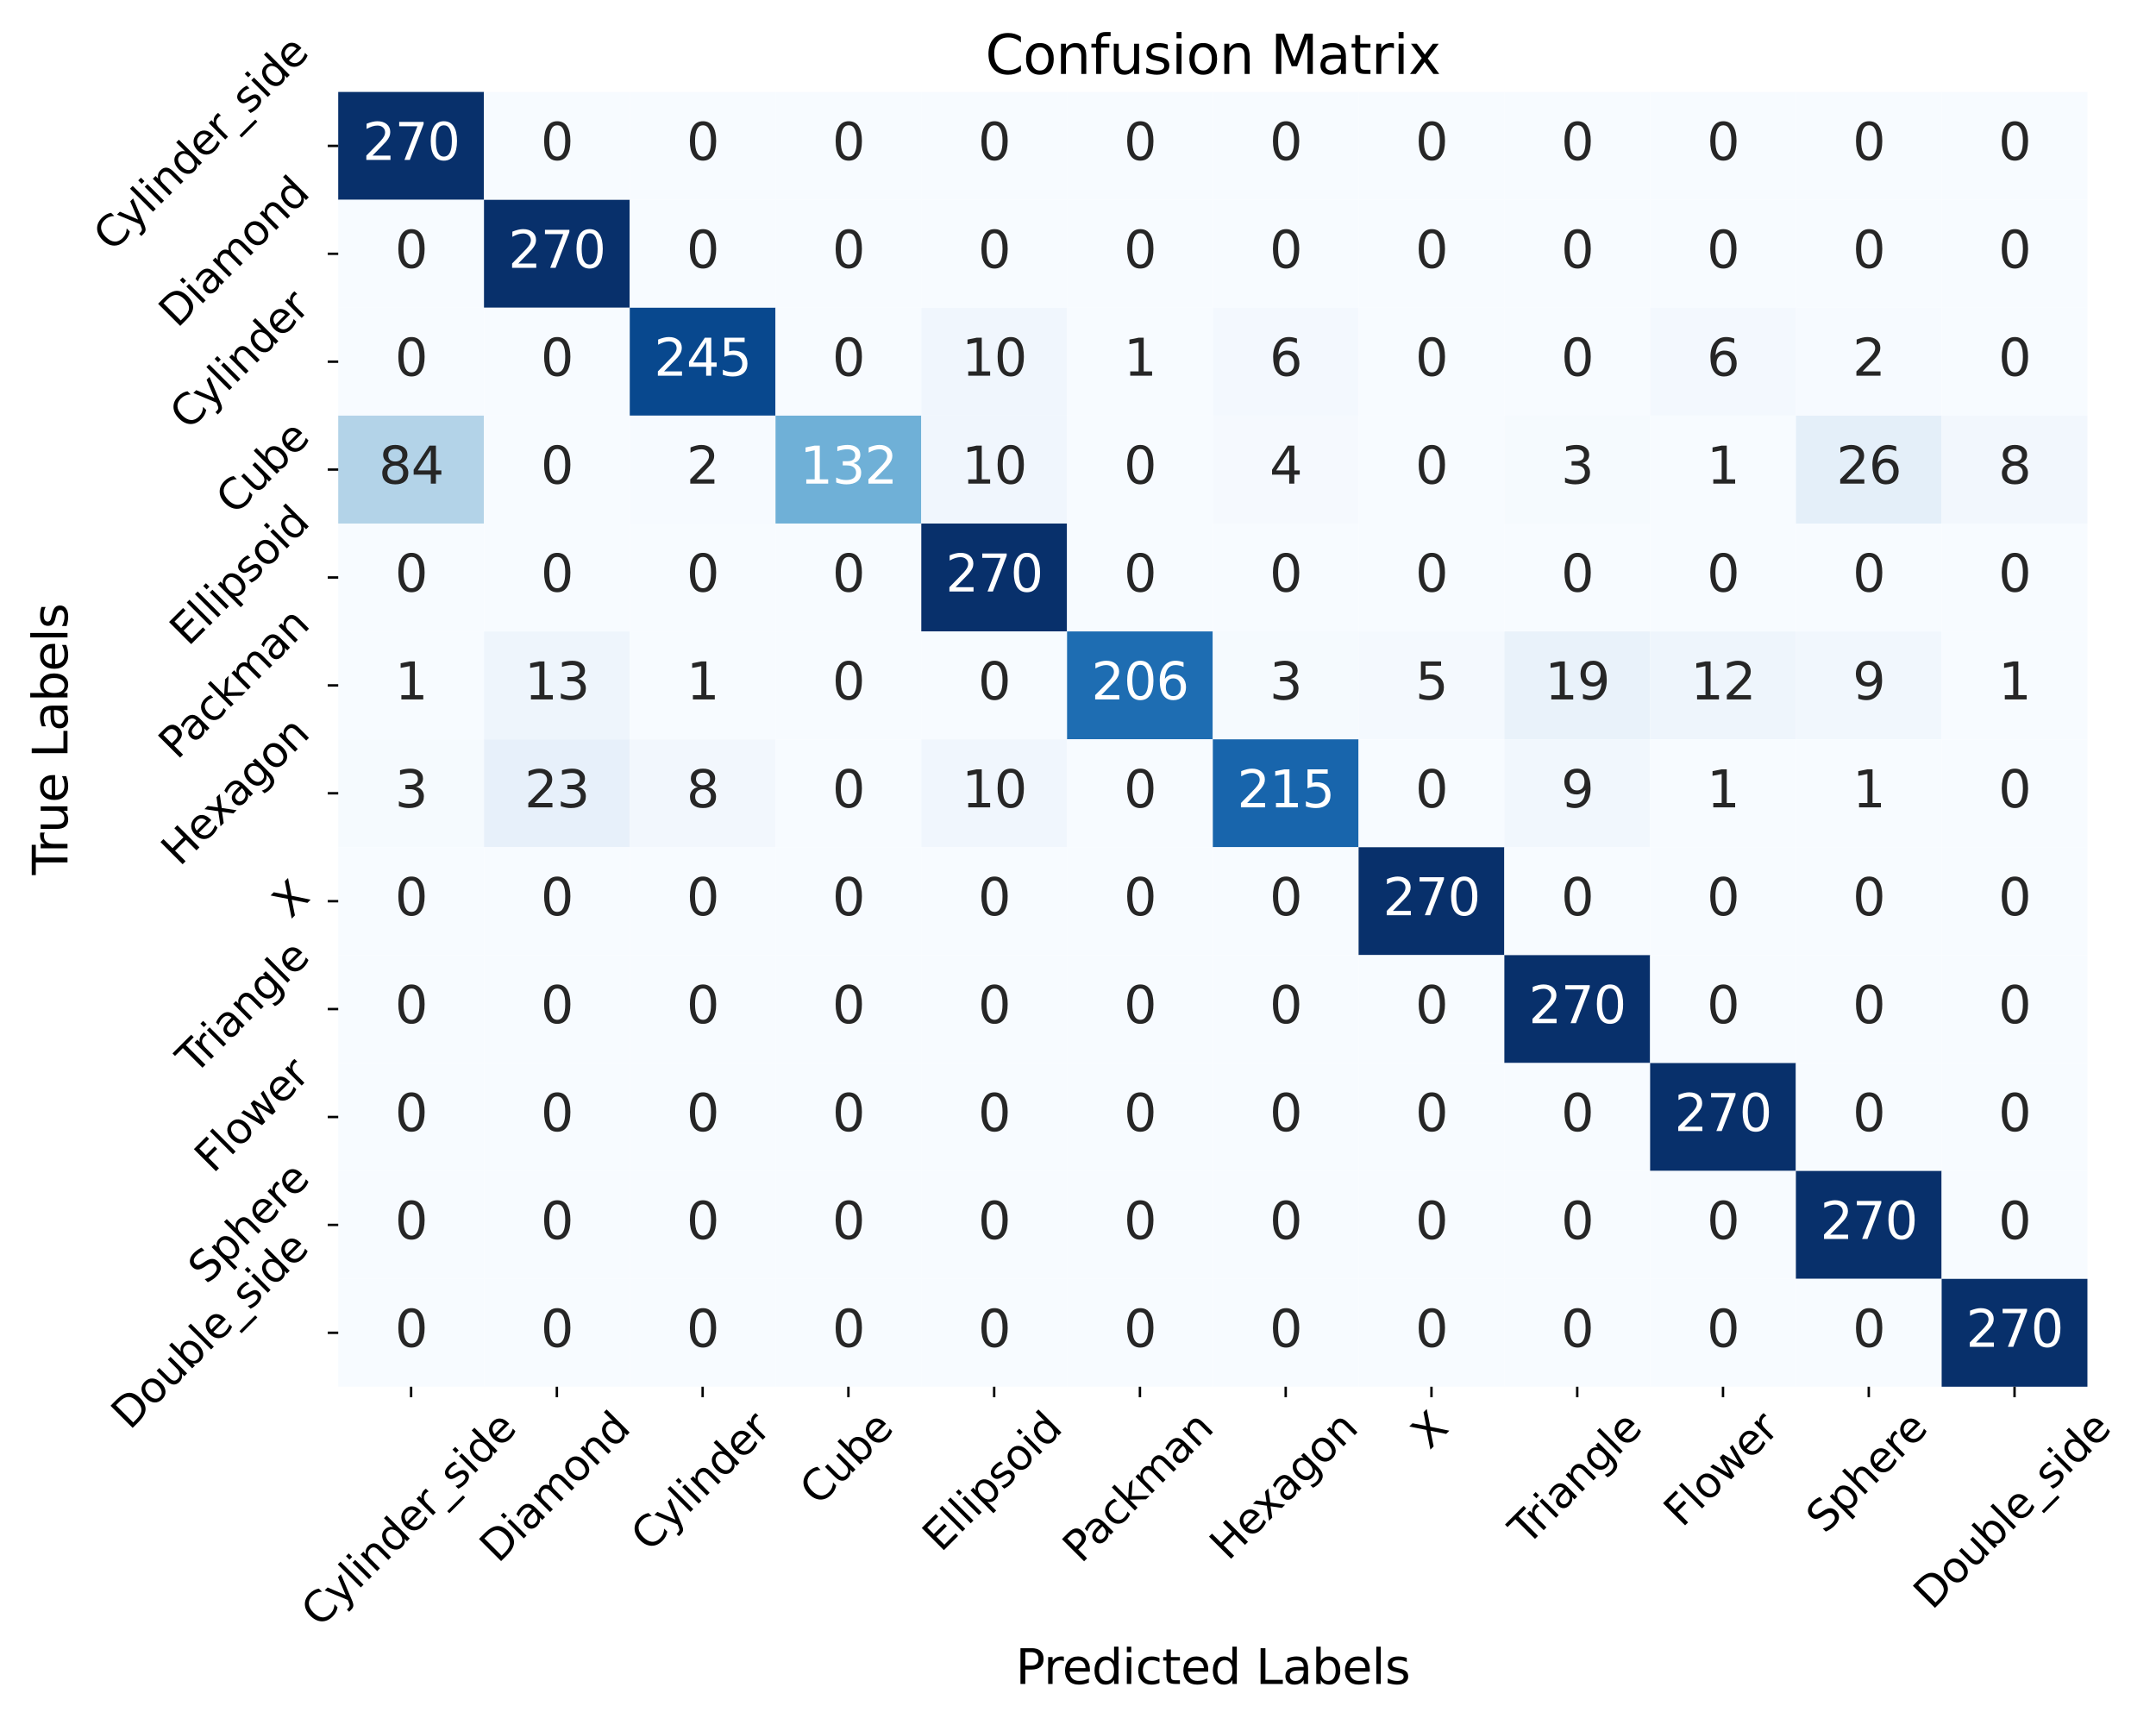 <?xml version="1.0" encoding="utf-8" standalone="no"?>
<!DOCTYPE svg PUBLIC "-//W3C//DTD SVG 1.1//EN"
  "http://www.w3.org/Graphics/SVG/1.1/DTD/svg11.dtd">
<svg xmlns:xlink="http://www.w3.org/1999/xlink" width="720pt" height="576pt" viewBox="0 0 720 576" xmlns="http://www.w3.org/2000/svg" version="1.1">
 <defs>
  <style type="text/css">*{stroke-linejoin: round; stroke-linecap: butt}</style>
 </defs>
 <g id="figure_1">
  <g id="patch_1">
   <path d="M 0 576 
L 720 576 
L 720 0 
L 0 0 
z
" style="fill: #ffffff"/>
  </g>
  <g id="axes_1">
   <g id="patch_2">
    <path d="M 112.949 463.051 
L 697.098 463.051 
L 697.098 30.695 
L 112.949 30.695 
z
" style="fill: #ffffff"/>
   </g>
   <g id="QuadMesh_1">
    <path d="M 112.949 30.695 
L 161.628 30.695 
L 161.628 66.724 
L 112.949 66.724 
L 112.949 30.695 
" clip-path="url(#pf1081e95da)" style="fill: #08306b"/>
    <path d="M 161.628 30.695 
L 210.308 30.695 
L 210.308 66.724 
L 161.628 66.724 
L 161.628 30.695 
" clip-path="url(#pf1081e95da)" style="fill: #f7fbff"/>
    <path d="M 210.308 30.695 
L 258.987 30.695 
L 258.987 66.724 
L 210.308 66.724 
L 210.308 30.695 
" clip-path="url(#pf1081e95da)" style="fill: #f7fbff"/>
    <path d="M 258.987 30.695 
L 307.666 30.695 
L 307.666 66.724 
L 258.987 66.724 
L 258.987 30.695 
" clip-path="url(#pf1081e95da)" style="fill: #f7fbff"/>
    <path d="M 307.666 30.695 
L 356.345 30.695 
L 356.345 66.724 
L 307.666 66.724 
L 307.666 30.695 
" clip-path="url(#pf1081e95da)" style="fill: #f7fbff"/>
    <path d="M 356.345 30.695 
L 405.024 30.695 
L 405.024 66.724 
L 356.345 66.724 
L 356.345 30.695 
" clip-path="url(#pf1081e95da)" style="fill: #f7fbff"/>
    <path d="M 405.024 30.695 
L 453.703 30.695 
L 453.703 66.724 
L 405.024 66.724 
L 405.024 30.695 
" clip-path="url(#pf1081e95da)" style="fill: #f7fbff"/>
    <path d="M 453.703 30.695 
L 502.382 30.695 
L 502.382 66.724 
L 453.703 66.724 
L 453.703 30.695 
" clip-path="url(#pf1081e95da)" style="fill: #f7fbff"/>
    <path d="M 502.382 30.695 
L 551.061 30.695 
L 551.061 66.724 
L 502.382 66.724 
L 502.382 30.695 
" clip-path="url(#pf1081e95da)" style="fill: #f7fbff"/>
    <path d="M 551.061 30.695 
L 599.74 30.695 
L 599.74 66.724 
L 551.061 66.724 
L 551.061 30.695 
" clip-path="url(#pf1081e95da)" style="fill: #f7fbff"/>
    <path d="M 599.74 30.695 
L 648.419 30.695 
L 648.419 66.724 
L 599.74 66.724 
L 599.74 30.695 
" clip-path="url(#pf1081e95da)" style="fill: #f7fbff"/>
    <path d="M 648.419 30.695 
L 697.098 30.695 
L 697.098 66.724 
L 648.419 66.724 
L 648.419 30.695 
" clip-path="url(#pf1081e95da)" style="fill: #f7fbff"/>
    <path d="M 112.949 66.724 
L 161.628 66.724 
L 161.628 102.754 
L 112.949 102.754 
L 112.949 66.724 
" clip-path="url(#pf1081e95da)" style="fill: #f7fbff"/>
    <path d="M 161.628 66.724 
L 210.308 66.724 
L 210.308 102.754 
L 161.628 102.754 
L 161.628 66.724 
" clip-path="url(#pf1081e95da)" style="fill: #08306b"/>
    <path d="M 210.308 66.724 
L 258.987 66.724 
L 258.987 102.754 
L 210.308 102.754 
L 210.308 66.724 
" clip-path="url(#pf1081e95da)" style="fill: #f7fbff"/>
    <path d="M 258.987 66.724 
L 307.666 66.724 
L 307.666 102.754 
L 258.987 102.754 
L 258.987 66.724 
" clip-path="url(#pf1081e95da)" style="fill: #f7fbff"/>
    <path d="M 307.666 66.724 
L 356.345 66.724 
L 356.345 102.754 
L 307.666 102.754 
L 307.666 66.724 
" clip-path="url(#pf1081e95da)" style="fill: #f7fbff"/>
    <path d="M 356.345 66.724 
L 405.024 66.724 
L 405.024 102.754 
L 356.345 102.754 
L 356.345 66.724 
" clip-path="url(#pf1081e95da)" style="fill: #f7fbff"/>
    <path d="M 405.024 66.724 
L 453.703 66.724 
L 453.703 102.754 
L 405.024 102.754 
L 405.024 66.724 
" clip-path="url(#pf1081e95da)" style="fill: #f7fbff"/>
    <path d="M 453.703 66.724 
L 502.382 66.724 
L 502.382 102.754 
L 453.703 102.754 
L 453.703 66.724 
" clip-path="url(#pf1081e95da)" style="fill: #f7fbff"/>
    <path d="M 502.382 66.724 
L 551.061 66.724 
L 551.061 102.754 
L 502.382 102.754 
L 502.382 66.724 
" clip-path="url(#pf1081e95da)" style="fill: #f7fbff"/>
    <path d="M 551.061 66.724 
L 599.74 66.724 
L 599.74 102.754 
L 551.061 102.754 
L 551.061 66.724 
" clip-path="url(#pf1081e95da)" style="fill: #f7fbff"/>
    <path d="M 599.74 66.724 
L 648.419 66.724 
L 648.419 102.754 
L 599.74 102.754 
L 599.74 66.724 
" clip-path="url(#pf1081e95da)" style="fill: #f7fbff"/>
    <path d="M 648.419 66.724 
L 697.098 66.724 
L 697.098 102.754 
L 648.419 102.754 
L 648.419 66.724 
" clip-path="url(#pf1081e95da)" style="fill: #f7fbff"/>
    <path d="M 112.949 102.754 
L 161.628 102.754 
L 161.628 138.784 
L 112.949 138.784 
L 112.949 102.754 
" clip-path="url(#pf1081e95da)" style="fill: #f7fbff"/>
    <path d="M 161.628 102.754 
L 210.308 102.754 
L 210.308 138.784 
L 161.628 138.784 
L 161.628 102.754 
" clip-path="url(#pf1081e95da)" style="fill: #f7fbff"/>
    <path d="M 210.308 102.754 
L 258.987 102.754 
L 258.987 138.784 
L 210.308 138.784 
L 210.308 102.754 
" clip-path="url(#pf1081e95da)" style="fill: #08488e"/>
    <path d="M 258.987 102.754 
L 307.666 102.754 
L 307.666 138.784 
L 258.987 138.784 
L 258.987 102.754 
" clip-path="url(#pf1081e95da)" style="fill: #f7fbff"/>
    <path d="M 307.666 102.754 
L 356.345 102.754 
L 356.345 138.784 
L 307.666 138.784 
L 307.666 102.754 
" clip-path="url(#pf1081e95da)" style="fill: #f0f6fd"/>
    <path d="M 356.345 102.754 
L 405.024 102.754 
L 405.024 138.784 
L 356.345 138.784 
L 356.345 102.754 
" clip-path="url(#pf1081e95da)" style="fill: #f7fbff"/>
    <path d="M 405.024 102.754 
L 453.703 102.754 
L 453.703 138.784 
L 405.024 138.784 
L 405.024 102.754 
" clip-path="url(#pf1081e95da)" style="fill: #f3f8fe"/>
    <path d="M 453.703 102.754 
L 502.382 102.754 
L 502.382 138.784 
L 453.703 138.784 
L 453.703 102.754 
" clip-path="url(#pf1081e95da)" style="fill: #f7fbff"/>
    <path d="M 502.382 102.754 
L 551.061 102.754 
L 551.061 138.784 
L 502.382 138.784 
L 502.382 102.754 
" clip-path="url(#pf1081e95da)" style="fill: #f7fbff"/>
    <path d="M 551.061 102.754 
L 599.74 102.754 
L 599.74 138.784 
L 551.061 138.784 
L 551.061 102.754 
" clip-path="url(#pf1081e95da)" style="fill: #f3f8fe"/>
    <path d="M 599.74 102.754 
L 648.419 102.754 
L 648.419 138.784 
L 599.74 138.784 
L 599.74 102.754 
" clip-path="url(#pf1081e95da)" style="fill: #f6faff"/>
    <path d="M 648.419 102.754 
L 697.098 102.754 
L 697.098 138.784 
L 648.419 138.784 
L 648.419 102.754 
" clip-path="url(#pf1081e95da)" style="fill: #f7fbff"/>
    <path d="M 112.949 138.784 
L 161.628 138.784 
L 161.628 174.813 
L 112.949 174.813 
L 112.949 138.784 
" clip-path="url(#pf1081e95da)" style="fill: #b3d3e8"/>
    <path d="M 161.628 138.784 
L 210.308 138.784 
L 210.308 174.813 
L 161.628 174.813 
L 161.628 138.784 
" clip-path="url(#pf1081e95da)" style="fill: #f7fbff"/>
    <path d="M 210.308 138.784 
L 258.987 138.784 
L 258.987 174.813 
L 210.308 174.813 
L 210.308 138.784 
" clip-path="url(#pf1081e95da)" style="fill: #f6faff"/>
    <path d="M 258.987 138.784 
L 307.666 138.784 
L 307.666 174.813 
L 258.987 174.813 
L 258.987 138.784 
" clip-path="url(#pf1081e95da)" style="fill: #6fb0d7"/>
    <path d="M 307.666 138.784 
L 356.345 138.784 
L 356.345 174.813 
L 307.666 174.813 
L 307.666 138.784 
" clip-path="url(#pf1081e95da)" style="fill: #f0f6fd"/>
    <path d="M 356.345 138.784 
L 405.024 138.784 
L 405.024 174.813 
L 356.345 174.813 
L 356.345 138.784 
" clip-path="url(#pf1081e95da)" style="fill: #f7fbff"/>
    <path d="M 405.024 138.784 
L 453.703 138.784 
L 453.703 174.813 
L 405.024 174.813 
L 405.024 138.784 
" clip-path="url(#pf1081e95da)" style="fill: #f5f9fe"/>
    <path d="M 453.703 138.784 
L 502.382 138.784 
L 502.382 174.813 
L 453.703 174.813 
L 453.703 138.784 
" clip-path="url(#pf1081e95da)" style="fill: #f7fbff"/>
    <path d="M 502.382 138.784 
L 551.061 138.784 
L 551.061 174.813 
L 502.382 174.813 
L 502.382 138.784 
" clip-path="url(#pf1081e95da)" style="fill: #f5fafe"/>
    <path d="M 551.061 138.784 
L 599.74 138.784 
L 599.74 174.813 
L 551.061 174.813 
L 551.061 138.784 
" clip-path="url(#pf1081e95da)" style="fill: #f7fbff"/>
    <path d="M 599.74 138.784 
L 648.419 138.784 
L 648.419 174.813 
L 599.74 174.813 
L 599.74 138.784 
" clip-path="url(#pf1081e95da)" style="fill: #e4eff9"/>
    <path d="M 648.419 138.784 
L 697.098 138.784 
L 697.098 174.813 
L 648.419 174.813 
L 648.419 138.784 
" clip-path="url(#pf1081e95da)" style="fill: #f2f7fd"/>
    <path d="M 112.949 174.813 
L 161.628 174.813 
L 161.628 210.843 
L 112.949 210.843 
L 112.949 174.813 
" clip-path="url(#pf1081e95da)" style="fill: #f7fbff"/>
    <path d="M 161.628 174.813 
L 210.308 174.813 
L 210.308 210.843 
L 161.628 210.843 
L 161.628 174.813 
" clip-path="url(#pf1081e95da)" style="fill: #f7fbff"/>
    <path d="M 210.308 174.813 
L 258.987 174.813 
L 258.987 210.843 
L 210.308 210.843 
L 210.308 174.813 
" clip-path="url(#pf1081e95da)" style="fill: #f7fbff"/>
    <path d="M 258.987 174.813 
L 307.666 174.813 
L 307.666 210.843 
L 258.987 210.843 
L 258.987 174.813 
" clip-path="url(#pf1081e95da)" style="fill: #f7fbff"/>
    <path d="M 307.666 174.813 
L 356.345 174.813 
L 356.345 210.843 
L 307.666 210.843 
L 307.666 174.813 
" clip-path="url(#pf1081e95da)" style="fill: #08306b"/>
    <path d="M 356.345 174.813 
L 405.024 174.813 
L 405.024 210.843 
L 356.345 210.843 
L 356.345 174.813 
" clip-path="url(#pf1081e95da)" style="fill: #f7fbff"/>
    <path d="M 405.024 174.813 
L 453.703 174.813 
L 453.703 210.843 
L 405.024 210.843 
L 405.024 174.813 
" clip-path="url(#pf1081e95da)" style="fill: #f7fbff"/>
    <path d="M 453.703 174.813 
L 502.382 174.813 
L 502.382 210.843 
L 453.703 210.843 
L 453.703 174.813 
" clip-path="url(#pf1081e95da)" style="fill: #f7fbff"/>
    <path d="M 502.382 174.813 
L 551.061 174.813 
L 551.061 210.843 
L 502.382 210.843 
L 502.382 174.813 
" clip-path="url(#pf1081e95da)" style="fill: #f7fbff"/>
    <path d="M 551.061 174.813 
L 599.74 174.813 
L 599.74 210.843 
L 551.061 210.843 
L 551.061 174.813 
" clip-path="url(#pf1081e95da)" style="fill: #f7fbff"/>
    <path d="M 599.74 174.813 
L 648.419 174.813 
L 648.419 210.843 
L 599.74 210.843 
L 599.74 174.813 
" clip-path="url(#pf1081e95da)" style="fill: #f7fbff"/>
    <path d="M 648.419 174.813 
L 697.098 174.813 
L 697.098 210.843 
L 648.419 210.843 
L 648.419 174.813 
" clip-path="url(#pf1081e95da)" style="fill: #f7fbff"/>
    <path d="M 112.949 210.843 
L 161.628 210.843 
L 161.628 246.873 
L 112.949 246.873 
L 112.949 210.843 
" clip-path="url(#pf1081e95da)" style="fill: #f7fbff"/>
    <path d="M 161.628 210.843 
L 210.308 210.843 
L 210.308 246.873 
L 161.628 246.873 
L 161.628 210.843 
" clip-path="url(#pf1081e95da)" style="fill: #eef5fc"/>
    <path d="M 210.308 210.843 
L 258.987 210.843 
L 258.987 246.873 
L 210.308 246.873 
L 210.308 210.843 
" clip-path="url(#pf1081e95da)" style="fill: #f7fbff"/>
    <path d="M 258.987 210.843 
L 307.666 210.843 
L 307.666 246.873 
L 258.987 246.873 
L 258.987 210.843 
" clip-path="url(#pf1081e95da)" style="fill: #f7fbff"/>
    <path d="M 307.666 210.843 
L 356.345 210.843 
L 356.345 246.873 
L 307.666 246.873 
L 307.666 210.843 
" clip-path="url(#pf1081e95da)" style="fill: #f7fbff"/>
    <path d="M 356.345 210.843 
L 405.024 210.843 
L 405.024 246.873 
L 356.345 246.873 
L 356.345 210.843 
" clip-path="url(#pf1081e95da)" style="fill: #1e6db2"/>
    <path d="M 405.024 210.843 
L 453.703 210.843 
L 453.703 246.873 
L 405.024 246.873 
L 405.024 210.843 
" clip-path="url(#pf1081e95da)" style="fill: #f5fafe"/>
    <path d="M 453.703 210.843 
L 502.382 210.843 
L 502.382 246.873 
L 453.703 246.873 
L 453.703 210.843 
" clip-path="url(#pf1081e95da)" style="fill: #f4f9fe"/>
    <path d="M 502.382 210.843 
L 551.061 210.843 
L 551.061 246.873 
L 502.382 246.873 
L 502.382 210.843 
" clip-path="url(#pf1081e95da)" style="fill: #e9f2fa"/>
    <path d="M 551.061 210.843 
L 599.74 210.843 
L 599.74 246.873 
L 551.061 246.873 
L 551.061 210.843 
" clip-path="url(#pf1081e95da)" style="fill: #eef5fc"/>
    <path d="M 599.74 210.843 
L 648.419 210.843 
L 648.419 246.873 
L 599.74 246.873 
L 599.74 210.843 
" clip-path="url(#pf1081e95da)" style="fill: #f1f7fd"/>
    <path d="M 648.419 210.843 
L 697.098 210.843 
L 697.098 246.873 
L 648.419 246.873 
L 648.419 210.843 
" clip-path="url(#pf1081e95da)" style="fill: #f7fbff"/>
    <path d="M 112.949 246.873 
L 161.628 246.873 
L 161.628 282.902 
L 112.949 282.902 
L 112.949 246.873 
" clip-path="url(#pf1081e95da)" style="fill: #f5fafe"/>
    <path d="M 161.628 246.873 
L 210.308 246.873 
L 210.308 282.902 
L 161.628 282.902 
L 161.628 246.873 
" clip-path="url(#pf1081e95da)" style="fill: #e7f0fa"/>
    <path d="M 210.308 246.873 
L 258.987 246.873 
L 258.987 282.902 
L 210.308 282.902 
L 210.308 246.873 
" clip-path="url(#pf1081e95da)" style="fill: #f2f7fd"/>
    <path d="M 258.987 246.873 
L 307.666 246.873 
L 307.666 282.902 
L 258.987 282.902 
L 258.987 246.873 
" clip-path="url(#pf1081e95da)" style="fill: #f7fbff"/>
    <path d="M 307.666 246.873 
L 356.345 246.873 
L 356.345 282.902 
L 307.666 282.902 
L 307.666 246.873 
" clip-path="url(#pf1081e95da)" style="fill: #f0f6fd"/>
    <path d="M 356.345 246.873 
L 405.024 246.873 
L 405.024 282.902 
L 356.345 282.902 
L 356.345 246.873 
" clip-path="url(#pf1081e95da)" style="fill: #f7fbff"/>
    <path d="M 405.024 246.873 
L 453.703 246.873 
L 453.703 282.902 
L 405.024 282.902 
L 405.024 246.873 
" clip-path="url(#pf1081e95da)" style="fill: #1865ac"/>
    <path d="M 453.703 246.873 
L 502.382 246.873 
L 502.382 282.902 
L 453.703 282.902 
L 453.703 246.873 
" clip-path="url(#pf1081e95da)" style="fill: #f7fbff"/>
    <path d="M 502.382 246.873 
L 551.061 246.873 
L 551.061 282.902 
L 502.382 282.902 
L 502.382 246.873 
" clip-path="url(#pf1081e95da)" style="fill: #f1f7fd"/>
    <path d="M 551.061 246.873 
L 599.74 246.873 
L 599.74 282.902 
L 551.061 282.902 
L 551.061 246.873 
" clip-path="url(#pf1081e95da)" style="fill: #f7fbff"/>
    <path d="M 599.74 246.873 
L 648.419 246.873 
L 648.419 282.902 
L 599.74 282.902 
L 599.74 246.873 
" clip-path="url(#pf1081e95da)" style="fill: #f7fbff"/>
    <path d="M 648.419 246.873 
L 697.098 246.873 
L 697.098 282.902 
L 648.419 282.902 
L 648.419 246.873 
" clip-path="url(#pf1081e95da)" style="fill: #f7fbff"/>
    <path d="M 112.949 282.902 
L 161.628 282.902 
L 161.628 318.932 
L 112.949 318.932 
L 112.949 282.902 
" clip-path="url(#pf1081e95da)" style="fill: #f7fbff"/>
    <path d="M 161.628 282.902 
L 210.308 282.902 
L 210.308 318.932 
L 161.628 318.932 
L 161.628 282.902 
" clip-path="url(#pf1081e95da)" style="fill: #f7fbff"/>
    <path d="M 210.308 282.902 
L 258.987 282.902 
L 258.987 318.932 
L 210.308 318.932 
L 210.308 282.902 
" clip-path="url(#pf1081e95da)" style="fill: #f7fbff"/>
    <path d="M 258.987 282.902 
L 307.666 282.902 
L 307.666 318.932 
L 258.987 318.932 
L 258.987 282.902 
" clip-path="url(#pf1081e95da)" style="fill: #f7fbff"/>
    <path d="M 307.666 282.902 
L 356.345 282.902 
L 356.345 318.932 
L 307.666 318.932 
L 307.666 282.902 
" clip-path="url(#pf1081e95da)" style="fill: #f7fbff"/>
    <path d="M 356.345 282.902 
L 405.024 282.902 
L 405.024 318.932 
L 356.345 318.932 
L 356.345 282.902 
" clip-path="url(#pf1081e95da)" style="fill: #f7fbff"/>
    <path d="M 405.024 282.902 
L 453.703 282.902 
L 453.703 318.932 
L 405.024 318.932 
L 405.024 282.902 
" clip-path="url(#pf1081e95da)" style="fill: #f7fbff"/>
    <path d="M 453.703 282.902 
L 502.382 282.902 
L 502.382 318.932 
L 453.703 318.932 
L 453.703 282.902 
" clip-path="url(#pf1081e95da)" style="fill: #08306b"/>
    <path d="M 502.382 282.902 
L 551.061 282.902 
L 551.061 318.932 
L 502.382 318.932 
L 502.382 282.902 
" clip-path="url(#pf1081e95da)" style="fill: #f7fbff"/>
    <path d="M 551.061 282.902 
L 599.74 282.902 
L 599.74 318.932 
L 551.061 318.932 
L 551.061 282.902 
" clip-path="url(#pf1081e95da)" style="fill: #f7fbff"/>
    <path d="M 599.74 282.902 
L 648.419 282.902 
L 648.419 318.932 
L 599.74 318.932 
L 599.74 282.902 
" clip-path="url(#pf1081e95da)" style="fill: #f7fbff"/>
    <path d="M 648.419 282.902 
L 697.098 282.902 
L 697.098 318.932 
L 648.419 318.932 
L 648.419 282.902 
" clip-path="url(#pf1081e95da)" style="fill: #f7fbff"/>
    <path d="M 112.949 318.932 
L 161.628 318.932 
L 161.628 354.962 
L 112.949 354.962 
L 112.949 318.932 
" clip-path="url(#pf1081e95da)" style="fill: #f7fbff"/>
    <path d="M 161.628 318.932 
L 210.308 318.932 
L 210.308 354.962 
L 161.628 354.962 
L 161.628 318.932 
" clip-path="url(#pf1081e95da)" style="fill: #f7fbff"/>
    <path d="M 210.308 318.932 
L 258.987 318.932 
L 258.987 354.962 
L 210.308 354.962 
L 210.308 318.932 
" clip-path="url(#pf1081e95da)" style="fill: #f7fbff"/>
    <path d="M 258.987 318.932 
L 307.666 318.932 
L 307.666 354.962 
L 258.987 354.962 
L 258.987 318.932 
" clip-path="url(#pf1081e95da)" style="fill: #f7fbff"/>
    <path d="M 307.666 318.932 
L 356.345 318.932 
L 356.345 354.962 
L 307.666 354.962 
L 307.666 318.932 
" clip-path="url(#pf1081e95da)" style="fill: #f7fbff"/>
    <path d="M 356.345 318.932 
L 405.024 318.932 
L 405.024 354.962 
L 356.345 354.962 
L 356.345 318.932 
" clip-path="url(#pf1081e95da)" style="fill: #f7fbff"/>
    <path d="M 405.024 318.932 
L 453.703 318.932 
L 453.703 354.962 
L 405.024 354.962 
L 405.024 318.932 
" clip-path="url(#pf1081e95da)" style="fill: #f7fbff"/>
    <path d="M 453.703 318.932 
L 502.382 318.932 
L 502.382 354.962 
L 453.703 354.962 
L 453.703 318.932 
" clip-path="url(#pf1081e95da)" style="fill: #f7fbff"/>
    <path d="M 502.382 318.932 
L 551.061 318.932 
L 551.061 354.962 
L 502.382 354.962 
L 502.382 318.932 
" clip-path="url(#pf1081e95da)" style="fill: #08306b"/>
    <path d="M 551.061 318.932 
L 599.74 318.932 
L 599.74 354.962 
L 551.061 354.962 
L 551.061 318.932 
" clip-path="url(#pf1081e95da)" style="fill: #f7fbff"/>
    <path d="M 599.74 318.932 
L 648.419 318.932 
L 648.419 354.962 
L 599.74 354.962 
L 599.74 318.932 
" clip-path="url(#pf1081e95da)" style="fill: #f7fbff"/>
    <path d="M 648.419 318.932 
L 697.098 318.932 
L 697.098 354.962 
L 648.419 354.962 
L 648.419 318.932 
" clip-path="url(#pf1081e95da)" style="fill: #f7fbff"/>
    <path d="M 112.949 354.962 
L 161.628 354.962 
L 161.628 390.991 
L 112.949 390.991 
L 112.949 354.962 
" clip-path="url(#pf1081e95da)" style="fill: #f7fbff"/>
    <path d="M 161.628 354.962 
L 210.308 354.962 
L 210.308 390.991 
L 161.628 390.991 
L 161.628 354.962 
" clip-path="url(#pf1081e95da)" style="fill: #f7fbff"/>
    <path d="M 210.308 354.962 
L 258.987 354.962 
L 258.987 390.991 
L 210.308 390.991 
L 210.308 354.962 
" clip-path="url(#pf1081e95da)" style="fill: #f7fbff"/>
    <path d="M 258.987 354.962 
L 307.666 354.962 
L 307.666 390.991 
L 258.987 390.991 
L 258.987 354.962 
" clip-path="url(#pf1081e95da)" style="fill: #f7fbff"/>
    <path d="M 307.666 354.962 
L 356.345 354.962 
L 356.345 390.991 
L 307.666 390.991 
L 307.666 354.962 
" clip-path="url(#pf1081e95da)" style="fill: #f7fbff"/>
    <path d="M 356.345 354.962 
L 405.024 354.962 
L 405.024 390.991 
L 356.345 390.991 
L 356.345 354.962 
" clip-path="url(#pf1081e95da)" style="fill: #f7fbff"/>
    <path d="M 405.024 354.962 
L 453.703 354.962 
L 453.703 390.991 
L 405.024 390.991 
L 405.024 354.962 
" clip-path="url(#pf1081e95da)" style="fill: #f7fbff"/>
    <path d="M 453.703 354.962 
L 502.382 354.962 
L 502.382 390.991 
L 453.703 390.991 
L 453.703 354.962 
" clip-path="url(#pf1081e95da)" style="fill: #f7fbff"/>
    <path d="M 502.382 354.962 
L 551.061 354.962 
L 551.061 390.991 
L 502.382 390.991 
L 502.382 354.962 
" clip-path="url(#pf1081e95da)" style="fill: #f7fbff"/>
    <path d="M 551.061 354.962 
L 599.74 354.962 
L 599.74 390.991 
L 551.061 390.991 
L 551.061 354.962 
" clip-path="url(#pf1081e95da)" style="fill: #08306b"/>
    <path d="M 599.74 354.962 
L 648.419 354.962 
L 648.419 390.991 
L 599.74 390.991 
L 599.74 354.962 
" clip-path="url(#pf1081e95da)" style="fill: #f7fbff"/>
    <path d="M 648.419 354.962 
L 697.098 354.962 
L 697.098 390.991 
L 648.419 390.991 
L 648.419 354.962 
" clip-path="url(#pf1081e95da)" style="fill: #f7fbff"/>
    <path d="M 112.949 390.991 
L 161.628 390.991 
L 161.628 427.021 
L 112.949 427.021 
L 112.949 390.991 
" clip-path="url(#pf1081e95da)" style="fill: #f7fbff"/>
    <path d="M 161.628 390.991 
L 210.308 390.991 
L 210.308 427.021 
L 161.628 427.021 
L 161.628 390.991 
" clip-path="url(#pf1081e95da)" style="fill: #f7fbff"/>
    <path d="M 210.308 390.991 
L 258.987 390.991 
L 258.987 427.021 
L 210.308 427.021 
L 210.308 390.991 
" clip-path="url(#pf1081e95da)" style="fill: #f7fbff"/>
    <path d="M 258.987 390.991 
L 307.666 390.991 
L 307.666 427.021 
L 258.987 427.021 
L 258.987 390.991 
" clip-path="url(#pf1081e95da)" style="fill: #f7fbff"/>
    <path d="M 307.666 390.991 
L 356.345 390.991 
L 356.345 427.021 
L 307.666 427.021 
L 307.666 390.991 
" clip-path="url(#pf1081e95da)" style="fill: #f7fbff"/>
    <path d="M 356.345 390.991 
L 405.024 390.991 
L 405.024 427.021 
L 356.345 427.021 
L 356.345 390.991 
" clip-path="url(#pf1081e95da)" style="fill: #f7fbff"/>
    <path d="M 405.024 390.991 
L 453.703 390.991 
L 453.703 427.021 
L 405.024 427.021 
L 405.024 390.991 
" clip-path="url(#pf1081e95da)" style="fill: #f7fbff"/>
    <path d="M 453.703 390.991 
L 502.382 390.991 
L 502.382 427.021 
L 453.703 427.021 
L 453.703 390.991 
" clip-path="url(#pf1081e95da)" style="fill: #f7fbff"/>
    <path d="M 502.382 390.991 
L 551.061 390.991 
L 551.061 427.021 
L 502.382 427.021 
L 502.382 390.991 
" clip-path="url(#pf1081e95da)" style="fill: #f7fbff"/>
    <path d="M 551.061 390.991 
L 599.74 390.991 
L 599.74 427.021 
L 551.061 427.021 
L 551.061 390.991 
" clip-path="url(#pf1081e95da)" style="fill: #f7fbff"/>
    <path d="M 599.74 390.991 
L 648.419 390.991 
L 648.419 427.021 
L 599.74 427.021 
L 599.74 390.991 
" clip-path="url(#pf1081e95da)" style="fill: #08306b"/>
    <path d="M 648.419 390.991 
L 697.098 390.991 
L 697.098 427.021 
L 648.419 427.021 
L 648.419 390.991 
" clip-path="url(#pf1081e95da)" style="fill: #f7fbff"/>
    <path d="M 112.949 427.021 
L 161.628 427.021 
L 161.628 463.051 
L 112.949 463.051 
L 112.949 427.021 
" clip-path="url(#pf1081e95da)" style="fill: #f7fbff"/>
    <path d="M 161.628 427.021 
L 210.308 427.021 
L 210.308 463.051 
L 161.628 463.051 
L 161.628 427.021 
" clip-path="url(#pf1081e95da)" style="fill: #f7fbff"/>
    <path d="M 210.308 427.021 
L 258.987 427.021 
L 258.987 463.051 
L 210.308 463.051 
L 210.308 427.021 
" clip-path="url(#pf1081e95da)" style="fill: #f7fbff"/>
    <path d="M 258.987 427.021 
L 307.666 427.021 
L 307.666 463.051 
L 258.987 463.051 
L 258.987 427.021 
" clip-path="url(#pf1081e95da)" style="fill: #f7fbff"/>
    <path d="M 307.666 427.021 
L 356.345 427.021 
L 356.345 463.051 
L 307.666 463.051 
L 307.666 427.021 
" clip-path="url(#pf1081e95da)" style="fill: #f7fbff"/>
    <path d="M 356.345 427.021 
L 405.024 427.021 
L 405.024 463.051 
L 356.345 463.051 
L 356.345 427.021 
" clip-path="url(#pf1081e95da)" style="fill: #f7fbff"/>
    <path d="M 405.024 427.021 
L 453.703 427.021 
L 453.703 463.051 
L 405.024 463.051 
L 405.024 427.021 
" clip-path="url(#pf1081e95da)" style="fill: #f7fbff"/>
    <path d="M 453.703 427.021 
L 502.382 427.021 
L 502.382 463.051 
L 453.703 463.051 
L 453.703 427.021 
" clip-path="url(#pf1081e95da)" style="fill: #f7fbff"/>
    <path d="M 502.382 427.021 
L 551.061 427.021 
L 551.061 463.051 
L 502.382 463.051 
L 502.382 427.021 
" clip-path="url(#pf1081e95da)" style="fill: #f7fbff"/>
    <path d="M 551.061 427.021 
L 599.74 427.021 
L 599.74 463.051 
L 551.061 463.051 
L 551.061 427.021 
" clip-path="url(#pf1081e95da)" style="fill: #f7fbff"/>
    <path d="M 599.74 427.021 
L 648.419 427.021 
L 648.419 463.051 
L 599.74 463.051 
L 599.74 427.021 
" clip-path="url(#pf1081e95da)" style="fill: #f7fbff"/>
    <path d="M 648.419 427.021 
L 697.098 427.021 
L 697.098 463.051 
L 648.419 463.051 
L 648.419 427.021 
" clip-path="url(#pf1081e95da)" style="fill: #08306b"/>
   </g>
   <g id="matplotlib.axis_1">
    <g id="xtick_1">
     <g id="line2d_1">
      <defs>
       <path id="m5f76965e25" d="M 0 0 
L 0 3.5 
" style="stroke: #000000; stroke-width: 0.8"/>
      </defs>
      <g>
       <use xlink:href="#m5f76965e25" x="137.289" y="463.051" style="stroke: #000000; stroke-width: 0.8"/>
      </g>
     </g>
     <g id="text_1">
      <!-- Cylinder_side -->
      <g transform="translate(106.771 543.797) rotate(-45) scale(0.14 -0.14)">
       <defs>
        <path id="DejaVuSans-43" d="M 4122 4306 
L 4122 3641 
Q 3803 3938 3442 4084 
Q 3081 4231 2675 4231 
Q 1875 4231 1450 3742 
Q 1025 3253 1025 2328 
Q 1025 1406 1450 917 
Q 1875 428 2675 428 
Q 3081 428 3442 575 
Q 3803 722 4122 1019 
L 4122 359 
Q 3791 134 3420 21 
Q 3050 -91 2638 -91 
Q 1578 -91 968 557 
Q 359 1206 359 2328 
Q 359 3453 968 4101 
Q 1578 4750 2638 4750 
Q 3056 4750 3426 4639 
Q 3797 4528 4122 4306 
z
" transform="scale(0.016)"/>
        <path id="DejaVuSans-79" d="M 2059 -325 
Q 1816 -950 1584 -1140 
Q 1353 -1331 966 -1331 
L 506 -1331 
L 506 -850 
L 844 -850 
Q 1081 -850 1212 -737 
Q 1344 -625 1503 -206 
L 1606 56 
L 191 3500 
L 800 3500 
L 1894 763 
L 2988 3500 
L 3597 3500 
L 2059 -325 
z
" transform="scale(0.016)"/>
        <path id="DejaVuSans-6c" d="M 603 4863 
L 1178 4863 
L 1178 0 
L 603 0 
L 603 4863 
z
" transform="scale(0.016)"/>
        <path id="DejaVuSans-69" d="M 603 3500 
L 1178 3500 
L 1178 0 
L 603 0 
L 603 3500 
z
M 603 4863 
L 1178 4863 
L 1178 4134 
L 603 4134 
L 603 4863 
z
" transform="scale(0.016)"/>
        <path id="DejaVuSans-6e" d="M 3513 2113 
L 3513 0 
L 2938 0 
L 2938 2094 
Q 2938 2591 2744 2837 
Q 2550 3084 2163 3084 
Q 1697 3084 1428 2787 
Q 1159 2491 1159 1978 
L 1159 0 
L 581 0 
L 581 3500 
L 1159 3500 
L 1159 2956 
Q 1366 3272 1645 3428 
Q 1925 3584 2291 3584 
Q 2894 3584 3203 3211 
Q 3513 2838 3513 2113 
z
" transform="scale(0.016)"/>
        <path id="DejaVuSans-64" d="M 2906 2969 
L 2906 4863 
L 3481 4863 
L 3481 0 
L 2906 0 
L 2906 525 
Q 2725 213 2448 61 
Q 2172 -91 1784 -91 
Q 1150 -91 751 415 
Q 353 922 353 1747 
Q 353 2572 751 3078 
Q 1150 3584 1784 3584 
Q 2172 3584 2448 3432 
Q 2725 3281 2906 2969 
z
M 947 1747 
Q 947 1113 1208 752 
Q 1469 391 1925 391 
Q 2381 391 2643 752 
Q 2906 1113 2906 1747 
Q 2906 2381 2643 2742 
Q 2381 3103 1925 3103 
Q 1469 3103 1208 2742 
Q 947 2381 947 1747 
z
" transform="scale(0.016)"/>
        <path id="DejaVuSans-65" d="M 3597 1894 
L 3597 1613 
L 953 1613 
Q 991 1019 1311 708 
Q 1631 397 2203 397 
Q 2534 397 2845 478 
Q 3156 559 3463 722 
L 3463 178 
Q 3153 47 2828 -22 
Q 2503 -91 2169 -91 
Q 1331 -91 842 396 
Q 353 884 353 1716 
Q 353 2575 817 3079 
Q 1281 3584 2069 3584 
Q 2775 3584 3186 3129 
Q 3597 2675 3597 1894 
z
M 3022 2063 
Q 3016 2534 2758 2815 
Q 2500 3097 2075 3097 
Q 1594 3097 1305 2825 
Q 1016 2553 972 2059 
L 3022 2063 
z
" transform="scale(0.016)"/>
        <path id="DejaVuSans-72" d="M 2631 2963 
Q 2534 3019 2420 3045 
Q 2306 3072 2169 3072 
Q 1681 3072 1420 2755 
Q 1159 2438 1159 1844 
L 1159 0 
L 581 0 
L 581 3500 
L 1159 3500 
L 1159 2956 
Q 1341 3275 1631 3429 
Q 1922 3584 2338 3584 
Q 2397 3584 2469 3576 
Q 2541 3569 2628 3553 
L 2631 2963 
z
" transform="scale(0.016)"/>
        <path id="DejaVuSans-5f" d="M 3263 -1063 
L 3263 -1509 
L -63 -1509 
L -63 -1063 
L 3263 -1063 
z
" transform="scale(0.016)"/>
        <path id="DejaVuSans-73" d="M 2834 3397 
L 2834 2853 
Q 2591 2978 2328 3040 
Q 2066 3103 1784 3103 
Q 1356 3103 1142 2972 
Q 928 2841 928 2578 
Q 928 2378 1081 2264 
Q 1234 2150 1697 2047 
L 1894 2003 
Q 2506 1872 2764 1633 
Q 3022 1394 3022 966 
Q 3022 478 2636 193 
Q 2250 -91 1575 -91 
Q 1294 -91 989 -36 
Q 684 19 347 128 
L 347 722 
Q 666 556 975 473 
Q 1284 391 1588 391 
Q 1994 391 2212 530 
Q 2431 669 2431 922 
Q 2431 1156 2273 1281 
Q 2116 1406 1581 1522 
L 1381 1569 
Q 847 1681 609 1914 
Q 372 2147 372 2553 
Q 372 3047 722 3315 
Q 1072 3584 1716 3584 
Q 2034 3584 2315 3537 
Q 2597 3491 2834 3397 
z
" transform="scale(0.016)"/>
       </defs>
       <use xlink:href="#DejaVuSans-43"/>
       <use xlink:href="#DejaVuSans-79" x="69.824"/>
       <use xlink:href="#DejaVuSans-6c" x="129.004"/>
       <use xlink:href="#DejaVuSans-69" x="156.787"/>
       <use xlink:href="#DejaVuSans-6e" x="184.57"/>
       <use xlink:href="#DejaVuSans-64" x="247.949"/>
       <use xlink:href="#DejaVuSans-65" x="311.426"/>
       <use xlink:href="#DejaVuSans-72" x="372.949"/>
       <use xlink:href="#DejaVuSans-5f" x="414.062"/>
       <use xlink:href="#DejaVuSans-73" x="464.062"/>
       <use xlink:href="#DejaVuSans-69" x="516.162"/>
       <use xlink:href="#DejaVuSans-64" x="543.945"/>
       <use xlink:href="#DejaVuSans-65" x="607.422"/>
      </g>
     </g>
    </g>
    <g id="xtick_2">
     <g id="line2d_2">
      <g>
       <use xlink:href="#m5f76965e25" x="185.968" y="463.051" style="stroke: #000000; stroke-width: 0.8"/>
      </g>
     </g>
     <g id="text_2">
      <!-- Diamond -->
      <g transform="translate(166.351 522.27) rotate(-45) scale(0.14 -0.14)">
       <defs>
        <path id="DejaVuSans-44" d="M 1259 4147 
L 1259 519 
L 2022 519 
Q 2988 519 3436 956 
Q 3884 1394 3884 2338 
Q 3884 3275 3436 3711 
Q 2988 4147 2022 4147 
L 1259 4147 
z
M 628 4666 
L 1925 4666 
Q 3281 4666 3915 4102 
Q 4550 3538 4550 2338 
Q 4550 1131 3912 565 
Q 3275 0 1925 0 
L 628 0 
L 628 4666 
z
" transform="scale(0.016)"/>
        <path id="DejaVuSans-61" d="M 2194 1759 
Q 1497 1759 1228 1600 
Q 959 1441 959 1056 
Q 959 750 1161 570 
Q 1363 391 1709 391 
Q 2188 391 2477 730 
Q 2766 1069 2766 1631 
L 2766 1759 
L 2194 1759 
z
M 3341 1997 
L 3341 0 
L 2766 0 
L 2766 531 
Q 2569 213 2275 61 
Q 1981 -91 1556 -91 
Q 1019 -91 701 211 
Q 384 513 384 1019 
Q 384 1609 779 1909 
Q 1175 2209 1959 2209 
L 2766 2209 
L 2766 2266 
Q 2766 2663 2505 2880 
Q 2244 3097 1772 3097 
Q 1472 3097 1187 3025 
Q 903 2953 641 2809 
L 641 3341 
Q 956 3463 1253 3523 
Q 1550 3584 1831 3584 
Q 2591 3584 2966 3190 
Q 3341 2797 3341 1997 
z
" transform="scale(0.016)"/>
        <path id="DejaVuSans-6d" d="M 3328 2828 
Q 3544 3216 3844 3400 
Q 4144 3584 4550 3584 
Q 5097 3584 5394 3201 
Q 5691 2819 5691 2113 
L 5691 0 
L 5113 0 
L 5113 2094 
Q 5113 2597 4934 2840 
Q 4756 3084 4391 3084 
Q 3944 3084 3684 2787 
Q 3425 2491 3425 1978 
L 3425 0 
L 2847 0 
L 2847 2094 
Q 2847 2600 2669 2842 
Q 2491 3084 2119 3084 
Q 1678 3084 1418 2786 
Q 1159 2488 1159 1978 
L 1159 0 
L 581 0 
L 581 3500 
L 1159 3500 
L 1159 2956 
Q 1356 3278 1631 3431 
Q 1906 3584 2284 3584 
Q 2666 3584 2933 3390 
Q 3200 3197 3328 2828 
z
" transform="scale(0.016)"/>
        <path id="DejaVuSans-6f" d="M 1959 3097 
Q 1497 3097 1228 2736 
Q 959 2375 959 1747 
Q 959 1119 1226 758 
Q 1494 397 1959 397 
Q 2419 397 2687 759 
Q 2956 1122 2956 1747 
Q 2956 2369 2687 2733 
Q 2419 3097 1959 3097 
z
M 1959 3584 
Q 2709 3584 3137 3096 
Q 3566 2609 3566 1747 
Q 3566 888 3137 398 
Q 2709 -91 1959 -91 
Q 1206 -91 779 398 
Q 353 888 353 1747 
Q 353 2609 779 3096 
Q 1206 3584 1959 3584 
z
" transform="scale(0.016)"/>
       </defs>
       <use xlink:href="#DejaVuSans-44"/>
       <use xlink:href="#DejaVuSans-69" x="77.002"/>
       <use xlink:href="#DejaVuSans-61" x="104.785"/>
       <use xlink:href="#DejaVuSans-6d" x="166.064"/>
       <use xlink:href="#DejaVuSans-6f" x="263.477"/>
       <use xlink:href="#DejaVuSans-6e" x="324.658"/>
       <use xlink:href="#DejaVuSans-64" x="388.037"/>
      </g>
     </g>
    </g>
    <g id="xtick_3">
     <g id="line2d_3">
      <g>
       <use xlink:href="#m5f76965e25" x="234.647" y="463.051" style="stroke: #000000; stroke-width: 0.8"/>
      </g>
     </g>
     <g id="text_3">
      <!-- Cylinder -->
      <g transform="translate(216.883 518.564) rotate(-45) scale(0.14 -0.14)">
       <use xlink:href="#DejaVuSans-43"/>
       <use xlink:href="#DejaVuSans-79" x="69.824"/>
       <use xlink:href="#DejaVuSans-6c" x="129.004"/>
       <use xlink:href="#DejaVuSans-69" x="156.787"/>
       <use xlink:href="#DejaVuSans-6e" x="184.57"/>
       <use xlink:href="#DejaVuSans-64" x="247.949"/>
       <use xlink:href="#DejaVuSans-65" x="311.426"/>
       <use xlink:href="#DejaVuSans-72" x="372.949"/>
      </g>
     </g>
    </g>
    <g id="xtick_4">
     <g id="line2d_4">
      <g>
       <use xlink:href="#m5f76965e25" x="283.326" y="463.051" style="stroke: #000000; stroke-width: 0.8"/>
      </g>
     </g>
     <g id="text_4">
      <!-- Cube -->
      <g transform="translate(273.277 503.135) rotate(-45) scale(0.14 -0.14)">
       <defs>
        <path id="DejaVuSans-75" d="M 544 1381 
L 544 3500 
L 1119 3500 
L 1119 1403 
Q 1119 906 1312 657 
Q 1506 409 1894 409 
Q 2359 409 2629 706 
Q 2900 1003 2900 1516 
L 2900 3500 
L 3475 3500 
L 3475 0 
L 2900 0 
L 2900 538 
Q 2691 219 2414 64 
Q 2138 -91 1772 -91 
Q 1169 -91 856 284 
Q 544 659 544 1381 
z
M 1991 3584 
L 1991 3584 
z
" transform="scale(0.016)"/>
        <path id="DejaVuSans-62" d="M 3116 1747 
Q 3116 2381 2855 2742 
Q 2594 3103 2138 3103 
Q 1681 3103 1420 2742 
Q 1159 2381 1159 1747 
Q 1159 1113 1420 752 
Q 1681 391 2138 391 
Q 2594 391 2855 752 
Q 3116 1113 3116 1747 
z
M 1159 2969 
Q 1341 3281 1617 3432 
Q 1894 3584 2278 3584 
Q 2916 3584 3314 3078 
Q 3713 2572 3713 1747 
Q 3713 922 3314 415 
Q 2916 -91 2278 -91 
Q 1894 -91 1617 61 
Q 1341 213 1159 525 
L 1159 0 
L 581 0 
L 581 4863 
L 1159 4863 
L 1159 2969 
z
" transform="scale(0.016)"/>
       </defs>
       <use xlink:href="#DejaVuSans-43"/>
       <use xlink:href="#DejaVuSans-75" x="69.824"/>
       <use xlink:href="#DejaVuSans-62" x="133.203"/>
       <use xlink:href="#DejaVuSans-65" x="196.68"/>
      </g>
     </g>
    </g>
    <g id="xtick_5">
     <g id="line2d_5">
      <g>
       <use xlink:href="#m5f76965e25" x="332.005" y="463.051" style="stroke: #000000; stroke-width: 0.8"/>
      </g>
     </g>
     <g id="text_5">
      <!-- Ellipsoid -->
      <g transform="translate(314.217 518.612) rotate(-45) scale(0.14 -0.14)">
       <defs>
        <path id="DejaVuSans-45" d="M 628 4666 
L 3578 4666 
L 3578 4134 
L 1259 4134 
L 1259 2753 
L 3481 2753 
L 3481 2222 
L 1259 2222 
L 1259 531 
L 3634 531 
L 3634 0 
L 628 0 
L 628 4666 
z
" transform="scale(0.016)"/>
        <path id="DejaVuSans-70" d="M 1159 525 
L 1159 -1331 
L 581 -1331 
L 581 3500 
L 1159 3500 
L 1159 2969 
Q 1341 3281 1617 3432 
Q 1894 3584 2278 3584 
Q 2916 3584 3314 3078 
Q 3713 2572 3713 1747 
Q 3713 922 3314 415 
Q 2916 -91 2278 -91 
Q 1894 -91 1617 61 
Q 1341 213 1159 525 
z
M 3116 1747 
Q 3116 2381 2855 2742 
Q 2594 3103 2138 3103 
Q 1681 3103 1420 2742 
Q 1159 2381 1159 1747 
Q 1159 1113 1420 752 
Q 1681 391 2138 391 
Q 2594 391 2855 752 
Q 3116 1113 3116 1747 
z
" transform="scale(0.016)"/>
       </defs>
       <use xlink:href="#DejaVuSans-45"/>
       <use xlink:href="#DejaVuSans-6c" x="63.184"/>
       <use xlink:href="#DejaVuSans-6c" x="90.967"/>
       <use xlink:href="#DejaVuSans-69" x="118.75"/>
       <use xlink:href="#DejaVuSans-70" x="146.533"/>
       <use xlink:href="#DejaVuSans-73" x="210.01"/>
       <use xlink:href="#DejaVuSans-6f" x="262.109"/>
       <use xlink:href="#DejaVuSans-69" x="323.291"/>
       <use xlink:href="#DejaVuSans-64" x="351.074"/>
      </g>
     </g>
    </g>
    <g id="xtick_6">
     <g id="line2d_6">
      <g>
       <use xlink:href="#m5f76965e25" x="380.684" y="463.051" style="stroke: #000000; stroke-width: 0.8"/>
      </g>
     </g>
     <g id="text_6">
      <!-- Packman -->
      <g transform="translate(361.041 522.322) rotate(-45) scale(0.14 -0.14)">
       <defs>
        <path id="DejaVuSans-50" d="M 1259 4147 
L 1259 2394 
L 2053 2394 
Q 2494 2394 2734 2622 
Q 2975 2850 2975 3272 
Q 2975 3691 2734 3919 
Q 2494 4147 2053 4147 
L 1259 4147 
z
M 628 4666 
L 2053 4666 
Q 2838 4666 3239 4311 
Q 3641 3956 3641 3272 
Q 3641 2581 3239 2228 
Q 2838 1875 2053 1875 
L 1259 1875 
L 1259 0 
L 628 0 
L 628 4666 
z
" transform="scale(0.016)"/>
        <path id="DejaVuSans-63" d="M 3122 3366 
L 3122 2828 
Q 2878 2963 2633 3030 
Q 2388 3097 2138 3097 
Q 1578 3097 1268 2742 
Q 959 2388 959 1747 
Q 959 1106 1268 751 
Q 1578 397 2138 397 
Q 2388 397 2633 464 
Q 2878 531 3122 666 
L 3122 134 
Q 2881 22 2623 -34 
Q 2366 -91 2075 -91 
Q 1284 -91 818 406 
Q 353 903 353 1747 
Q 353 2603 823 3093 
Q 1294 3584 2113 3584 
Q 2378 3584 2631 3529 
Q 2884 3475 3122 3366 
z
" transform="scale(0.016)"/>
        <path id="DejaVuSans-6b" d="M 581 4863 
L 1159 4863 
L 1159 1991 
L 2875 3500 
L 3609 3500 
L 1753 1863 
L 3688 0 
L 2938 0 
L 1159 1709 
L 1159 0 
L 581 0 
L 581 4863 
z
" transform="scale(0.016)"/>
       </defs>
       <use xlink:href="#DejaVuSans-50"/>
       <use xlink:href="#DejaVuSans-61" x="55.803"/>
       <use xlink:href="#DejaVuSans-63" x="117.082"/>
       <use xlink:href="#DejaVuSans-6b" x="172.062"/>
       <use xlink:href="#DejaVuSans-6d" x="229.973"/>
       <use xlink:href="#DejaVuSans-61" x="327.385"/>
       <use xlink:href="#DejaVuSans-6e" x="388.664"/>
      </g>
     </g>
    </g>
    <g id="xtick_7">
     <g id="line2d_7">
      <g>
       <use xlink:href="#m5f76965e25" x="429.363" y="463.051" style="stroke: #000000; stroke-width: 0.8"/>
      </g>
     </g>
     <g id="text_7">
      <!-- Hexagon -->
      <g transform="translate(410.143 521.477) rotate(-45) scale(0.14 -0.14)">
       <defs>
        <path id="DejaVuSans-48" d="M 628 4666 
L 1259 4666 
L 1259 2753 
L 3553 2753 
L 3553 4666 
L 4184 4666 
L 4184 0 
L 3553 0 
L 3553 2222 
L 1259 2222 
L 1259 0 
L 628 0 
L 628 4666 
z
" transform="scale(0.016)"/>
        <path id="DejaVuSans-78" d="M 3513 3500 
L 2247 1797 
L 3578 0 
L 2900 0 
L 1881 1375 
L 863 0 
L 184 0 
L 1544 1831 
L 300 3500 
L 978 3500 
L 1906 2253 
L 2834 3500 
L 3513 3500 
z
" transform="scale(0.016)"/>
        <path id="DejaVuSans-67" d="M 2906 1791 
Q 2906 2416 2648 2759 
Q 2391 3103 1925 3103 
Q 1463 3103 1205 2759 
Q 947 2416 947 1791 
Q 947 1169 1205 825 
Q 1463 481 1925 481 
Q 2391 481 2648 825 
Q 2906 1169 2906 1791 
z
M 3481 434 
Q 3481 -459 3084 -895 
Q 2688 -1331 1869 -1331 
Q 1566 -1331 1297 -1286 
Q 1028 -1241 775 -1147 
L 775 -588 
Q 1028 -725 1275 -790 
Q 1522 -856 1778 -856 
Q 2344 -856 2625 -561 
Q 2906 -266 2906 331 
L 2906 616 
Q 2728 306 2450 153 
Q 2172 0 1784 0 
Q 1141 0 747 490 
Q 353 981 353 1791 
Q 353 2603 747 3093 
Q 1141 3584 1784 3584 
Q 2172 3584 2450 3431 
Q 2728 3278 2906 2969 
L 2906 3500 
L 3481 3500 
L 3481 434 
z
" transform="scale(0.016)"/>
       </defs>
       <use xlink:href="#DejaVuSans-48"/>
       <use xlink:href="#DejaVuSans-65" x="75.195"/>
       <use xlink:href="#DejaVuSans-78" x="134.969"/>
       <use xlink:href="#DejaVuSans-61" x="194.148"/>
       <use xlink:href="#DejaVuSans-67" x="255.428"/>
       <use xlink:href="#DejaVuSans-6f" x="318.904"/>
       <use xlink:href="#DejaVuSans-6e" x="380.086"/>
      </g>
     </g>
    </g>
    <g id="xtick_8">
     <g id="line2d_8">
      <g>
       <use xlink:href="#m5f76965e25" x="478.042" y="463.051" style="stroke: #000000; stroke-width: 0.8"/>
      </g>
     </g>
     <g id="text_8">
      <!-- X -->
      <g transform="translate(477.383 484.354) rotate(-45) scale(0.14 -0.14)">
       <defs>
        <path id="DejaVuSans-58" d="M 403 4666 
L 1081 4666 
L 2241 2931 
L 3406 4666 
L 4084 4666 
L 2584 2425 
L 4184 0 
L 3506 0 
L 2194 1984 
L 872 0 
L 191 0 
L 1856 2491 
L 403 4666 
z
" transform="scale(0.016)"/>
       </defs>
       <use xlink:href="#DejaVuSans-58"/>
      </g>
     </g>
    </g>
    <g id="xtick_9">
     <g id="line2d_9">
      <g>
       <use xlink:href="#m5f76965e25" x="526.721" y="463.051" style="stroke: #000000; stroke-width: 0.8"/>
      </g>
     </g>
     <g id="text_9">
      <!-- Triangle -->
      <g transform="translate(510.017 516.445) rotate(-45) scale(0.14 -0.14)">
       <defs>
        <path id="DejaVuSans-54" d="M -19 4666 
L 3928 4666 
L 3928 4134 
L 2272 4134 
L 2272 0 
L 1638 0 
L 1638 4134 
L -19 4134 
L -19 4666 
z
" transform="scale(0.016)"/>
       </defs>
       <use xlink:href="#DejaVuSans-54"/>
       <use xlink:href="#DejaVuSans-72" x="46.334"/>
       <use xlink:href="#DejaVuSans-69" x="87.447"/>
       <use xlink:href="#DejaVuSans-61" x="115.23"/>
       <use xlink:href="#DejaVuSans-6e" x="176.51"/>
       <use xlink:href="#DejaVuSans-67" x="239.889"/>
       <use xlink:href="#DejaVuSans-6c" x="303.365"/>
       <use xlink:href="#DejaVuSans-65" x="331.148"/>
      </g>
     </g>
    </g>
    <g id="xtick_10">
     <g id="line2d_10">
      <g>
       <use xlink:href="#m5f76965e25" x="575.401" y="463.051" style="stroke: #000000; stroke-width: 0.8"/>
      </g>
     </g>
     <g id="text_10">
      <!-- Flower -->
      <g transform="translate(561.753 510.331) rotate(-45) scale(0.14 -0.14)">
       <defs>
        <path id="DejaVuSans-46" d="M 628 4666 
L 3309 4666 
L 3309 4134 
L 1259 4134 
L 1259 2759 
L 3109 2759 
L 3109 2228 
L 1259 2228 
L 1259 0 
L 628 0 
L 628 4666 
z
" transform="scale(0.016)"/>
        <path id="DejaVuSans-77" d="M 269 3500 
L 844 3500 
L 1563 769 
L 2278 3500 
L 2956 3500 
L 3675 769 
L 4391 3500 
L 4966 3500 
L 4050 0 
L 3372 0 
L 2619 2869 
L 1863 0 
L 1184 0 
L 269 3500 
z
" transform="scale(0.016)"/>
       </defs>
       <use xlink:href="#DejaVuSans-46"/>
       <use xlink:href="#DejaVuSans-6c" x="57.52"/>
       <use xlink:href="#DejaVuSans-6f" x="85.303"/>
       <use xlink:href="#DejaVuSans-77" x="146.484"/>
       <use xlink:href="#DejaVuSans-65" x="228.271"/>
       <use xlink:href="#DejaVuSans-72" x="289.795"/>
      </g>
     </g>
    </g>
    <g id="xtick_11">
     <g id="line2d_11">
      <g>
       <use xlink:href="#m5f76965e25" x="624.08" y="463.051" style="stroke: #000000; stroke-width: 0.8"/>
      </g>
     </g>
     <g id="text_11">
      <!-- Sphere -->
      <g transform="translate(609.375 512.445) rotate(-45) scale(0.14 -0.14)">
       <defs>
        <path id="DejaVuSans-53" d="M 3425 4513 
L 3425 3897 
Q 3066 4069 2747 4153 
Q 2428 4238 2131 4238 
Q 1616 4238 1336 4038 
Q 1056 3838 1056 3469 
Q 1056 3159 1242 3001 
Q 1428 2844 1947 2747 
L 2328 2669 
Q 3034 2534 3370 2195 
Q 3706 1856 3706 1288 
Q 3706 609 3251 259 
Q 2797 -91 1919 -91 
Q 1588 -91 1214 -16 
Q 841 59 441 206 
L 441 856 
Q 825 641 1194 531 
Q 1563 422 1919 422 
Q 2459 422 2753 634 
Q 3047 847 3047 1241 
Q 3047 1584 2836 1778 
Q 2625 1972 2144 2069 
L 1759 2144 
Q 1053 2284 737 2584 
Q 422 2884 422 3419 
Q 422 4038 858 4394 
Q 1294 4750 2059 4750 
Q 2388 4750 2728 4690 
Q 3069 4631 3425 4513 
z
" transform="scale(0.016)"/>
        <path id="DejaVuSans-68" d="M 3513 2113 
L 3513 0 
L 2938 0 
L 2938 2094 
Q 2938 2591 2744 2837 
Q 2550 3084 2163 3084 
Q 1697 3084 1428 2787 
Q 1159 2491 1159 1978 
L 1159 0 
L 581 0 
L 581 4863 
L 1159 4863 
L 1159 2956 
Q 1366 3272 1645 3428 
Q 1925 3584 2291 3584 
Q 2894 3584 3203 3211 
Q 3513 2838 3513 2113 
z
" transform="scale(0.016)"/>
       </defs>
       <use xlink:href="#DejaVuSans-53"/>
       <use xlink:href="#DejaVuSans-70" x="63.477"/>
       <use xlink:href="#DejaVuSans-68" x="126.953"/>
       <use xlink:href="#DejaVuSans-65" x="190.332"/>
       <use xlink:href="#DejaVuSans-72" x="251.855"/>
       <use xlink:href="#DejaVuSans-65" x="290.719"/>
      </g>
     </g>
    </g>
    <g id="xtick_12">
     <g id="line2d_12">
      <g>
       <use xlink:href="#m5f76965e25" x="672.759" y="463.051" style="stroke: #000000; stroke-width: 0.8"/>
      </g>
     </g>
     <g id="text_12">
      <!-- Double_side -->
      <g transform="translate(645.196 537.885) rotate(-45) scale(0.14 -0.14)">
       <use xlink:href="#DejaVuSans-44"/>
       <use xlink:href="#DejaVuSans-6f" x="77.002"/>
       <use xlink:href="#DejaVuSans-75" x="138.184"/>
       <use xlink:href="#DejaVuSans-62" x="201.562"/>
       <use xlink:href="#DejaVuSans-6c" x="265.039"/>
       <use xlink:href="#DejaVuSans-65" x="292.822"/>
       <use xlink:href="#DejaVuSans-5f" x="354.346"/>
       <use xlink:href="#DejaVuSans-73" x="404.346"/>
       <use xlink:href="#DejaVuSans-69" x="456.445"/>
       <use xlink:href="#DejaVuSans-64" x="484.229"/>
       <use xlink:href="#DejaVuSans-65" x="547.705"/>
      </g>
     </g>
    </g>
    <g id="text_13">
     <!-- Predicted Labels -->
     <g transform="translate(339.178 562.289) scale(0.16 -0.16)">
      <defs>
       <path id="DejaVuSans-74" d="M 1172 4494 
L 1172 3500 
L 2356 3500 
L 2356 3053 
L 1172 3053 
L 1172 1153 
Q 1172 725 1289 603 
Q 1406 481 1766 481 
L 2356 481 
L 2356 0 
L 1766 0 
Q 1100 0 847 248 
Q 594 497 594 1153 
L 594 3053 
L 172 3053 
L 172 3500 
L 594 3500 
L 594 4494 
L 1172 4494 
z
" transform="scale(0.016)"/>
       <path id="DejaVuSans-20" transform="scale(0.016)"/>
       <path id="DejaVuSans-4c" d="M 628 4666 
L 1259 4666 
L 1259 531 
L 3531 531 
L 3531 0 
L 628 0 
L 628 4666 
z
" transform="scale(0.016)"/>
      </defs>
      <use xlink:href="#DejaVuSans-50"/>
      <use xlink:href="#DejaVuSans-72" x="58.553"/>
      <use xlink:href="#DejaVuSans-65" x="97.416"/>
      <use xlink:href="#DejaVuSans-64" x="158.939"/>
      <use xlink:href="#DejaVuSans-69" x="222.416"/>
      <use xlink:href="#DejaVuSans-63" x="250.199"/>
      <use xlink:href="#DejaVuSans-74" x="305.18"/>
      <use xlink:href="#DejaVuSans-65" x="344.389"/>
      <use xlink:href="#DejaVuSans-64" x="405.912"/>
      <use xlink:href="#DejaVuSans-20" x="469.389"/>
      <use xlink:href="#DejaVuSans-4c" x="501.176"/>
      <use xlink:href="#DejaVuSans-61" x="556.889"/>
      <use xlink:href="#DejaVuSans-62" x="618.168"/>
      <use xlink:href="#DejaVuSans-65" x="681.645"/>
      <use xlink:href="#DejaVuSans-6c" x="743.168"/>
      <use xlink:href="#DejaVuSans-73" x="770.951"/>
     </g>
    </g>
   </g>
   <g id="matplotlib.axis_2">
    <g id="ytick_1">
     <g id="line2d_13">
      <defs>
       <path id="ma427a4e554" d="M 0 0 
L -3.5 0 
" style="stroke: #000000; stroke-width: 0.8"/>
      </defs>
      <g>
       <use xlink:href="#ma427a4e554" x="112.949" y="48.71" style="stroke: #000000; stroke-width: 0.8"/>
      </g>
     </g>
     <g id="text_14">
      <!-- Cylinder_side -->
      <g transform="translate(37.391 84.416) rotate(-45) scale(0.14 -0.14)">
       <use xlink:href="#DejaVuSans-43"/>
       <use xlink:href="#DejaVuSans-79" x="69.824"/>
       <use xlink:href="#DejaVuSans-6c" x="129.004"/>
       <use xlink:href="#DejaVuSans-69" x="156.787"/>
       <use xlink:href="#DejaVuSans-6e" x="184.57"/>
       <use xlink:href="#DejaVuSans-64" x="247.949"/>
       <use xlink:href="#DejaVuSans-65" x="311.426"/>
       <use xlink:href="#DejaVuSans-72" x="372.949"/>
       <use xlink:href="#DejaVuSans-5f" x="414.062"/>
       <use xlink:href="#DejaVuSans-73" x="464.062"/>
       <use xlink:href="#DejaVuSans-69" x="516.162"/>
       <use xlink:href="#DejaVuSans-64" x="543.945"/>
       <use xlink:href="#DejaVuSans-65" x="607.422"/>
      </g>
     </g>
    </g>
    <g id="ytick_2">
     <g id="line2d_14">
      <g>
       <use xlink:href="#ma427a4e554" x="112.949" y="84.739" style="stroke: #000000; stroke-width: 0.8"/>
      </g>
     </g>
     <g id="text_15">
      <!-- Diamond -->
      <g transform="translate(59.193 109.82) rotate(-45) scale(0.14 -0.14)">
       <use xlink:href="#DejaVuSans-44"/>
       <use xlink:href="#DejaVuSans-69" x="77.002"/>
       <use xlink:href="#DejaVuSans-61" x="104.785"/>
       <use xlink:href="#DejaVuSans-6d" x="166.064"/>
       <use xlink:href="#DejaVuSans-6f" x="263.477"/>
       <use xlink:href="#DejaVuSans-6e" x="324.658"/>
       <use xlink:href="#DejaVuSans-64" x="388.037"/>
      </g>
     </g>
    </g>
    <g id="ytick_3">
     <g id="line2d_15">
      <g>
       <use xlink:href="#ma427a4e554" x="112.949" y="120.769" style="stroke: #000000; stroke-width: 0.8"/>
      </g>
     </g>
     <g id="text_16">
      <!-- Cylinder -->
      <g transform="translate(62.899 143.996) rotate(-45) scale(0.14 -0.14)">
       <use xlink:href="#DejaVuSans-43"/>
       <use xlink:href="#DejaVuSans-79" x="69.824"/>
       <use xlink:href="#DejaVuSans-6c" x="129.004"/>
       <use xlink:href="#DejaVuSans-69" x="156.787"/>
       <use xlink:href="#DejaVuSans-6e" x="184.57"/>
       <use xlink:href="#DejaVuSans-64" x="247.949"/>
       <use xlink:href="#DejaVuSans-65" x="311.426"/>
       <use xlink:href="#DejaVuSans-72" x="372.949"/>
      </g>
     </g>
    </g>
    <g id="ytick_4">
     <g id="line2d_16">
      <g>
       <use xlink:href="#ma427a4e554" x="112.949" y="156.799" style="stroke: #000000; stroke-width: 0.8"/>
      </g>
     </g>
     <g id="text_17">
      <!-- Cube -->
      <g transform="translate(78.328 172.311) rotate(-45) scale(0.14 -0.14)">
       <use xlink:href="#DejaVuSans-43"/>
       <use xlink:href="#DejaVuSans-75" x="69.824"/>
       <use xlink:href="#DejaVuSans-62" x="133.203"/>
       <use xlink:href="#DejaVuSans-65" x="196.68"/>
      </g>
     </g>
    </g>
    <g id="ytick_5">
     <g id="line2d_17">
      <g>
       <use xlink:href="#ma427a4e554" x="112.949" y="192.828" style="stroke: #000000; stroke-width: 0.8"/>
      </g>
     </g>
     <g id="text_18">
      <!-- Ellipsoid -->
      <g transform="translate(62.851 216.08) rotate(-45) scale(0.14 -0.14)">
       <use xlink:href="#DejaVuSans-45"/>
       <use xlink:href="#DejaVuSans-6c" x="63.184"/>
       <use xlink:href="#DejaVuSans-6c" x="90.967"/>
       <use xlink:href="#DejaVuSans-69" x="118.75"/>
       <use xlink:href="#DejaVuSans-70" x="146.533"/>
       <use xlink:href="#DejaVuSans-73" x="210.01"/>
       <use xlink:href="#DejaVuSans-6f" x="262.109"/>
       <use xlink:href="#DejaVuSans-69" x="323.291"/>
       <use xlink:href="#DejaVuSans-64" x="351.074"/>
      </g>
     </g>
    </g>
    <g id="ytick_6">
     <g id="line2d_18">
      <g>
       <use xlink:href="#ma427a4e554" x="112.949" y="228.858" style="stroke: #000000; stroke-width: 0.8"/>
      </g>
     </g>
     <g id="text_19">
      <!-- Packman -->
      <g transform="translate(59.142 253.964) rotate(-45) scale(0.14 -0.14)">
       <use xlink:href="#DejaVuSans-50"/>
       <use xlink:href="#DejaVuSans-61" x="55.803"/>
       <use xlink:href="#DejaVuSans-63" x="117.082"/>
       <use xlink:href="#DejaVuSans-6b" x="172.062"/>
       <use xlink:href="#DejaVuSans-6d" x="229.973"/>
       <use xlink:href="#DejaVuSans-61" x="327.385"/>
       <use xlink:href="#DejaVuSans-6e" x="388.664"/>
      </g>
     </g>
    </g>
    <g id="ytick_7">
     <g id="line2d_19">
      <g>
       <use xlink:href="#ma427a4e554" x="112.949" y="264.887" style="stroke: #000000; stroke-width: 0.8"/>
      </g>
     </g>
     <g id="text_20">
      <!-- Hexagon -->
      <g transform="translate(59.986 289.571) rotate(-45) scale(0.14 -0.14)">
       <use xlink:href="#DejaVuSans-48"/>
       <use xlink:href="#DejaVuSans-65" x="75.195"/>
       <use xlink:href="#DejaVuSans-78" x="134.969"/>
       <use xlink:href="#DejaVuSans-61" x="194.148"/>
       <use xlink:href="#DejaVuSans-67" x="255.428"/>
       <use xlink:href="#DejaVuSans-6f" x="318.904"/>
       <use xlink:href="#DejaVuSans-6e" x="380.086"/>
      </g>
     </g>
    </g>
    <g id="ytick_8">
     <g id="line2d_20">
      <g>
       <use xlink:href="#ma427a4e554" x="112.949" y="300.917" style="stroke: #000000; stroke-width: 0.8"/>
      </g>
     </g>
     <g id="text_21">
      <!-- X -->
      <g transform="translate(97.109 307.039) rotate(-45) scale(0.14 -0.14)">
       <use xlink:href="#DejaVuSans-58"/>
      </g>
     </g>
    </g>
    <g id="ytick_9">
     <g id="line2d_21">
      <g>
       <use xlink:href="#ma427a4e554" x="112.949" y="336.947" style="stroke: #000000; stroke-width: 0.8"/>
      </g>
     </g>
     <g id="text_22">
      <!-- Triangle -->
      <g transform="translate(65.018 359.115) rotate(-45) scale(0.14 -0.14)">
       <use xlink:href="#DejaVuSans-54"/>
       <use xlink:href="#DejaVuSans-72" x="46.334"/>
       <use xlink:href="#DejaVuSans-69" x="87.447"/>
       <use xlink:href="#DejaVuSans-61" x="115.23"/>
       <use xlink:href="#DejaVuSans-6e" x="176.51"/>
       <use xlink:href="#DejaVuSans-67" x="239.889"/>
       <use xlink:href="#DejaVuSans-6c" x="303.365"/>
       <use xlink:href="#DejaVuSans-65" x="331.148"/>
      </g>
     </g>
    </g>
    <g id="ytick_10">
     <g id="line2d_22">
      <g>
       <use xlink:href="#ma427a4e554" x="112.949" y="372.976" style="stroke: #000000; stroke-width: 0.8"/>
      </g>
     </g>
     <g id="text_23">
      <!-- Flower -->
      <g transform="translate(71.133 392.087) rotate(-45) scale(0.14 -0.14)">
       <use xlink:href="#DejaVuSans-46"/>
       <use xlink:href="#DejaVuSans-6c" x="57.52"/>
       <use xlink:href="#DejaVuSans-6f" x="85.303"/>
       <use xlink:href="#DejaVuSans-77" x="146.484"/>
       <use xlink:href="#DejaVuSans-65" x="228.271"/>
       <use xlink:href="#DejaVuSans-72" x="289.795"/>
      </g>
     </g>
    </g>
    <g id="ytick_11">
     <g id="line2d_23">
      <g>
       <use xlink:href="#ma427a4e554" x="112.949" y="409.006" style="stroke: #000000; stroke-width: 0.8"/>
      </g>
     </g>
     <g id="text_24">
      <!-- Sphere -->
      <g transform="translate(69.018 429.174) rotate(-45) scale(0.14 -0.14)">
       <use xlink:href="#DejaVuSans-53"/>
       <use xlink:href="#DejaVuSans-70" x="63.477"/>
       <use xlink:href="#DejaVuSans-68" x="126.953"/>
       <use xlink:href="#DejaVuSans-65" x="190.332"/>
       <use xlink:href="#DejaVuSans-72" x="251.855"/>
       <use xlink:href="#DejaVuSans-65" x="290.719"/>
      </g>
     </g>
    </g>
    <g id="ytick_12">
     <g id="line2d_24">
      <g>
       <use xlink:href="#ma427a4e554" x="112.949" y="445.036" style="stroke: #000000; stroke-width: 0.8"/>
      </g>
     </g>
     <g id="text_25">
      <!-- Double_side -->
      <g transform="translate(43.303 477.786) rotate(-45) scale(0.14 -0.14)">
       <use xlink:href="#DejaVuSans-44"/>
       <use xlink:href="#DejaVuSans-6f" x="77.002"/>
       <use xlink:href="#DejaVuSans-75" x="138.184"/>
       <use xlink:href="#DejaVuSans-62" x="201.562"/>
       <use xlink:href="#DejaVuSans-6c" x="265.039"/>
       <use xlink:href="#DejaVuSans-65" x="292.822"/>
       <use xlink:href="#DejaVuSans-5f" x="354.346"/>
       <use xlink:href="#DejaVuSans-73" x="404.346"/>
       <use xlink:href="#DejaVuSans-69" x="456.445"/>
       <use xlink:href="#DejaVuSans-64" x="484.229"/>
       <use xlink:href="#DejaVuSans-65" x="547.705"/>
      </g>
     </g>
    </g>
    <g id="text_26">
     <!-- True Labels -->
     <g transform="translate(22.541 292.154) rotate(-90) scale(0.16 -0.16)">
      <use xlink:href="#DejaVuSans-54"/>
      <use xlink:href="#DejaVuSans-72" x="46.334"/>
      <use xlink:href="#DejaVuSans-75" x="87.447"/>
      <use xlink:href="#DejaVuSans-65" x="150.826"/>
      <use xlink:href="#DejaVuSans-20" x="212.35"/>
      <use xlink:href="#DejaVuSans-4c" x="244.137"/>
      <use xlink:href="#DejaVuSans-61" x="299.85"/>
      <use xlink:href="#DejaVuSans-62" x="361.129"/>
      <use xlink:href="#DejaVuSans-65" x="424.605"/>
      <use xlink:href="#DejaVuSans-6c" x="486.129"/>
      <use xlink:href="#DejaVuSans-73" x="513.912"/>
     </g>
    </g>
   </g>
   <g id="text_27">
    <!-- 270 -->
    <g style="fill: #ffffff" transform="translate(121.065 53.4) scale(0.17 -0.17)">
     <defs>
      <path id="DejaVuSans-32" d="M 1228 531 
L 3431 531 
L 3431 0 
L 469 0 
L 469 531 
Q 828 903 1448 1529 
Q 2069 2156 2228 2338 
Q 2531 2678 2651 2914 
Q 2772 3150 2772 3378 
Q 2772 3750 2511 3984 
Q 2250 4219 1831 4219 
Q 1534 4219 1204 4116 
Q 875 4013 500 3803 
L 500 4441 
Q 881 4594 1212 4672 
Q 1544 4750 1819 4750 
Q 2544 4750 2975 4387 
Q 3406 4025 3406 3419 
Q 3406 3131 3298 2873 
Q 3191 2616 2906 2266 
Q 2828 2175 2409 1742 
Q 1991 1309 1228 531 
z
" transform="scale(0.016)"/>
      <path id="DejaVuSans-37" d="M 525 4666 
L 3525 4666 
L 3525 4397 
L 1831 0 
L 1172 0 
L 2766 4134 
L 525 4134 
L 525 4666 
z
" transform="scale(0.016)"/>
      <path id="DejaVuSans-30" d="M 2034 4250 
Q 1547 4250 1301 3770 
Q 1056 3291 1056 2328 
Q 1056 1369 1301 889 
Q 1547 409 2034 409 
Q 2525 409 2770 889 
Q 3016 1369 3016 2328 
Q 3016 3291 2770 3770 
Q 2525 4250 2034 4250 
z
M 2034 4750 
Q 2819 4750 3233 4129 
Q 3647 3509 3647 2328 
Q 3647 1150 3233 529 
Q 2819 -91 2034 -91 
Q 1250 -91 836 529 
Q 422 1150 422 2328 
Q 422 3509 836 4129 
Q 1250 4750 2034 4750 
z
" transform="scale(0.016)"/>
     </defs>
     <use xlink:href="#DejaVuSans-32"/>
     <use xlink:href="#DejaVuSans-37" x="63.623"/>
     <use xlink:href="#DejaVuSans-30" x="127.246"/>
    </g>
   </g>
   <g id="text_28">
    <!-- 0 -->
    <g style="fill: #262626" transform="translate(180.56 53.4) scale(0.17 -0.17)">
     <use xlink:href="#DejaVuSans-30"/>
    </g>
   </g>
   <g id="text_29">
    <!-- 0 -->
    <g style="fill: #262626" transform="translate(229.239 53.4) scale(0.17 -0.17)">
     <use xlink:href="#DejaVuSans-30"/>
    </g>
   </g>
   <g id="text_30">
    <!-- 0 -->
    <g style="fill: #262626" transform="translate(277.918 53.4) scale(0.17 -0.17)">
     <use xlink:href="#DejaVuSans-30"/>
    </g>
   </g>
   <g id="text_31">
    <!-- 0 -->
    <g style="fill: #262626" transform="translate(326.597 53.4) scale(0.17 -0.17)">
     <use xlink:href="#DejaVuSans-30"/>
    </g>
   </g>
   <g id="text_32">
    <!-- 0 -->
    <g style="fill: #262626" transform="translate(375.276 53.4) scale(0.17 -0.17)">
     <use xlink:href="#DejaVuSans-30"/>
    </g>
   </g>
   <g id="text_33">
    <!-- 0 -->
    <g style="fill: #262626" transform="translate(423.955 53.4) scale(0.17 -0.17)">
     <use xlink:href="#DejaVuSans-30"/>
    </g>
   </g>
   <g id="text_34">
    <!-- 0 -->
    <g style="fill: #262626" transform="translate(472.634 53.4) scale(0.17 -0.17)">
     <use xlink:href="#DejaVuSans-30"/>
    </g>
   </g>
   <g id="text_35">
    <!-- 0 -->
    <g style="fill: #262626" transform="translate(521.313 53.4) scale(0.17 -0.17)">
     <use xlink:href="#DejaVuSans-30"/>
    </g>
   </g>
   <g id="text_36">
    <!-- 0 -->
    <g style="fill: #262626" transform="translate(569.992 53.4) scale(0.17 -0.17)">
     <use xlink:href="#DejaVuSans-30"/>
    </g>
   </g>
   <g id="text_37">
    <!-- 0 -->
    <g style="fill: #262626" transform="translate(618.671 53.4) scale(0.17 -0.17)">
     <use xlink:href="#DejaVuSans-30"/>
    </g>
   </g>
   <g id="text_38">
    <!-- 0 -->
    <g style="fill: #262626" transform="translate(667.351 53.4) scale(0.17 -0.17)">
     <use xlink:href="#DejaVuSans-30"/>
    </g>
   </g>
   <g id="text_39">
    <!-- 0 -->
    <g style="fill: #262626" transform="translate(131.881 89.43) scale(0.17 -0.17)">
     <use xlink:href="#DejaVuSans-30"/>
    </g>
   </g>
   <g id="text_40">
    <!-- 270 -->
    <g style="fill: #ffffff" transform="translate(169.744 89.43) scale(0.17 -0.17)">
     <use xlink:href="#DejaVuSans-32"/>
     <use xlink:href="#DejaVuSans-37" x="63.623"/>
     <use xlink:href="#DejaVuSans-30" x="127.246"/>
    </g>
   </g>
   <g id="text_41">
    <!-- 0 -->
    <g style="fill: #262626" transform="translate(229.239 89.43) scale(0.17 -0.17)">
     <use xlink:href="#DejaVuSans-30"/>
    </g>
   </g>
   <g id="text_42">
    <!-- 0 -->
    <g style="fill: #262626" transform="translate(277.918 89.43) scale(0.17 -0.17)">
     <use xlink:href="#DejaVuSans-30"/>
    </g>
   </g>
   <g id="text_43">
    <!-- 0 -->
    <g style="fill: #262626" transform="translate(326.597 89.43) scale(0.17 -0.17)">
     <use xlink:href="#DejaVuSans-30"/>
    </g>
   </g>
   <g id="text_44">
    <!-- 0 -->
    <g style="fill: #262626" transform="translate(375.276 89.43) scale(0.17 -0.17)">
     <use xlink:href="#DejaVuSans-30"/>
    </g>
   </g>
   <g id="text_45">
    <!-- 0 -->
    <g style="fill: #262626" transform="translate(423.955 89.43) scale(0.17 -0.17)">
     <use xlink:href="#DejaVuSans-30"/>
    </g>
   </g>
   <g id="text_46">
    <!-- 0 -->
    <g style="fill: #262626" transform="translate(472.634 89.43) scale(0.17 -0.17)">
     <use xlink:href="#DejaVuSans-30"/>
    </g>
   </g>
   <g id="text_47">
    <!-- 0 -->
    <g style="fill: #262626" transform="translate(521.313 89.43) scale(0.17 -0.17)">
     <use xlink:href="#DejaVuSans-30"/>
    </g>
   </g>
   <g id="text_48">
    <!-- 0 -->
    <g style="fill: #262626" transform="translate(569.992 89.43) scale(0.17 -0.17)">
     <use xlink:href="#DejaVuSans-30"/>
    </g>
   </g>
   <g id="text_49">
    <!-- 0 -->
    <g style="fill: #262626" transform="translate(618.671 89.43) scale(0.17 -0.17)">
     <use xlink:href="#DejaVuSans-30"/>
    </g>
   </g>
   <g id="text_50">
    <!-- 0 -->
    <g style="fill: #262626" transform="translate(667.351 89.43) scale(0.17 -0.17)">
     <use xlink:href="#DejaVuSans-30"/>
    </g>
   </g>
   <g id="text_51">
    <!-- 0 -->
    <g style="fill: #262626" transform="translate(131.881 125.46) scale(0.17 -0.17)">
     <use xlink:href="#DejaVuSans-30"/>
    </g>
   </g>
   <g id="text_52">
    <!-- 0 -->
    <g style="fill: #262626" transform="translate(180.56 125.46) scale(0.17 -0.17)">
     <use xlink:href="#DejaVuSans-30"/>
    </g>
   </g>
   <g id="text_53">
    <!-- 245 -->
    <g style="fill: #ffffff" transform="translate(218.423 125.46) scale(0.17 -0.17)">
     <defs>
      <path id="DejaVuSans-34" d="M 2419 4116 
L 825 1625 
L 2419 1625 
L 2419 4116 
z
M 2253 4666 
L 3047 4666 
L 3047 1625 
L 3713 1625 
L 3713 1100 
L 3047 1100 
L 3047 0 
L 2419 0 
L 2419 1100 
L 313 1100 
L 313 1709 
L 2253 4666 
z
" transform="scale(0.016)"/>
      <path id="DejaVuSans-35" d="M 691 4666 
L 3169 4666 
L 3169 4134 
L 1269 4134 
L 1269 2991 
Q 1406 3038 1543 3061 
Q 1681 3084 1819 3084 
Q 2600 3084 3056 2656 
Q 3513 2228 3513 1497 
Q 3513 744 3044 326 
Q 2575 -91 1722 -91 
Q 1428 -91 1123 -41 
Q 819 9 494 109 
L 494 744 
Q 775 591 1075 516 
Q 1375 441 1709 441 
Q 2250 441 2565 725 
Q 2881 1009 2881 1497 
Q 2881 1984 2565 2268 
Q 2250 2553 1709 2553 
Q 1456 2553 1204 2497 
Q 953 2441 691 2322 
L 691 4666 
z
" transform="scale(0.016)"/>
     </defs>
     <use xlink:href="#DejaVuSans-32"/>
     <use xlink:href="#DejaVuSans-34" x="63.623"/>
     <use xlink:href="#DejaVuSans-35" x="127.246"/>
    </g>
   </g>
   <g id="text_54">
    <!-- 0 -->
    <g style="fill: #262626" transform="translate(277.918 125.46) scale(0.17 -0.17)">
     <use xlink:href="#DejaVuSans-30"/>
    </g>
   </g>
   <g id="text_55">
    <!-- 10 -->
    <g style="fill: #262626" transform="translate(321.189 125.46) scale(0.17 -0.17)">
     <defs>
      <path id="DejaVuSans-31" d="M 794 531 
L 1825 531 
L 1825 4091 
L 703 3866 
L 703 4441 
L 1819 4666 
L 2450 4666 
L 2450 531 
L 3481 531 
L 3481 0 
L 794 0 
L 794 531 
z
" transform="scale(0.016)"/>
     </defs>
     <use xlink:href="#DejaVuSans-31"/>
     <use xlink:href="#DejaVuSans-30" x="63.623"/>
    </g>
   </g>
   <g id="text_56">
    <!-- 1 -->
    <g style="fill: #262626" transform="translate(375.276 125.46) scale(0.17 -0.17)">
     <use xlink:href="#DejaVuSans-31"/>
    </g>
   </g>
   <g id="text_57">
    <!-- 6 -->
    <g style="fill: #262626" transform="translate(423.955 125.46) scale(0.17 -0.17)">
     <defs>
      <path id="DejaVuSans-36" d="M 2113 2584 
Q 1688 2584 1439 2293 
Q 1191 2003 1191 1497 
Q 1191 994 1439 701 
Q 1688 409 2113 409 
Q 2538 409 2786 701 
Q 3034 994 3034 1497 
Q 3034 2003 2786 2293 
Q 2538 2584 2113 2584 
z
M 3366 4563 
L 3366 3988 
Q 3128 4100 2886 4159 
Q 2644 4219 2406 4219 
Q 1781 4219 1451 3797 
Q 1122 3375 1075 2522 
Q 1259 2794 1537 2939 
Q 1816 3084 2150 3084 
Q 2853 3084 3261 2657 
Q 3669 2231 3669 1497 
Q 3669 778 3244 343 
Q 2819 -91 2113 -91 
Q 1303 -91 875 529 
Q 447 1150 447 2328 
Q 447 3434 972 4092 
Q 1497 4750 2381 4750 
Q 2619 4750 2861 4703 
Q 3103 4656 3366 4563 
z
" transform="scale(0.016)"/>
     </defs>
     <use xlink:href="#DejaVuSans-36"/>
    </g>
   </g>
   <g id="text_58">
    <!-- 0 -->
    <g style="fill: #262626" transform="translate(472.634 125.46) scale(0.17 -0.17)">
     <use xlink:href="#DejaVuSans-30"/>
    </g>
   </g>
   <g id="text_59">
    <!-- 0 -->
    <g style="fill: #262626" transform="translate(521.313 125.46) scale(0.17 -0.17)">
     <use xlink:href="#DejaVuSans-30"/>
    </g>
   </g>
   <g id="text_60">
    <!-- 6 -->
    <g style="fill: #262626" transform="translate(569.992 125.46) scale(0.17 -0.17)">
     <use xlink:href="#DejaVuSans-36"/>
    </g>
   </g>
   <g id="text_61">
    <!-- 2 -->
    <g style="fill: #262626" transform="translate(618.671 125.46) scale(0.17 -0.17)">
     <use xlink:href="#DejaVuSans-32"/>
    </g>
   </g>
   <g id="text_62">
    <!-- 0 -->
    <g style="fill: #262626" transform="translate(667.351 125.46) scale(0.17 -0.17)">
     <use xlink:href="#DejaVuSans-30"/>
    </g>
   </g>
   <g id="text_63">
    <!-- 84 -->
    <g style="fill: #262626" transform="translate(126.473 161.489) scale(0.17 -0.17)">
     <defs>
      <path id="DejaVuSans-38" d="M 2034 2216 
Q 1584 2216 1326 1975 
Q 1069 1734 1069 1313 
Q 1069 891 1326 650 
Q 1584 409 2034 409 
Q 2484 409 2743 651 
Q 3003 894 3003 1313 
Q 3003 1734 2745 1975 
Q 2488 2216 2034 2216 
z
M 1403 2484 
Q 997 2584 770 2862 
Q 544 3141 544 3541 
Q 544 4100 942 4425 
Q 1341 4750 2034 4750 
Q 2731 4750 3128 4425 
Q 3525 4100 3525 3541 
Q 3525 3141 3298 2862 
Q 3072 2584 2669 2484 
Q 3125 2378 3379 2068 
Q 3634 1759 3634 1313 
Q 3634 634 3220 271 
Q 2806 -91 2034 -91 
Q 1263 -91 848 271 
Q 434 634 434 1313 
Q 434 1759 690 2068 
Q 947 2378 1403 2484 
z
M 1172 3481 
Q 1172 3119 1398 2916 
Q 1625 2713 2034 2713 
Q 2441 2713 2670 2916 
Q 2900 3119 2900 3481 
Q 2900 3844 2670 4047 
Q 2441 4250 2034 4250 
Q 1625 4250 1398 4047 
Q 1172 3844 1172 3481 
z
" transform="scale(0.016)"/>
     </defs>
     <use xlink:href="#DejaVuSans-38"/>
     <use xlink:href="#DejaVuSans-34" x="63.623"/>
    </g>
   </g>
   <g id="text_64">
    <!-- 0 -->
    <g style="fill: #262626" transform="translate(180.56 161.489) scale(0.17 -0.17)">
     <use xlink:href="#DejaVuSans-30"/>
    </g>
   </g>
   <g id="text_65">
    <!-- 2 -->
    <g style="fill: #262626" transform="translate(229.239 161.489) scale(0.17 -0.17)">
     <use xlink:href="#DejaVuSans-32"/>
    </g>
   </g>
   <g id="text_66">
    <!-- 132 -->
    <g style="fill: #ffffff" transform="translate(267.102 161.489) scale(0.17 -0.17)">
     <defs>
      <path id="DejaVuSans-33" d="M 2597 2516 
Q 3050 2419 3304 2112 
Q 3559 1806 3559 1356 
Q 3559 666 3084 287 
Q 2609 -91 1734 -91 
Q 1441 -91 1130 -33 
Q 819 25 488 141 
L 488 750 
Q 750 597 1062 519 
Q 1375 441 1716 441 
Q 2309 441 2620 675 
Q 2931 909 2931 1356 
Q 2931 1769 2642 2001 
Q 2353 2234 1838 2234 
L 1294 2234 
L 1294 2753 
L 1863 2753 
Q 2328 2753 2575 2939 
Q 2822 3125 2822 3475 
Q 2822 3834 2567 4026 
Q 2313 4219 1838 4219 
Q 1578 4219 1281 4162 
Q 984 4106 628 3988 
L 628 4550 
Q 988 4650 1302 4700 
Q 1616 4750 1894 4750 
Q 2613 4750 3031 4423 
Q 3450 4097 3450 3541 
Q 3450 3153 3228 2886 
Q 3006 2619 2597 2516 
z
" transform="scale(0.016)"/>
     </defs>
     <use xlink:href="#DejaVuSans-31"/>
     <use xlink:href="#DejaVuSans-33" x="63.623"/>
     <use xlink:href="#DejaVuSans-32" x="127.246"/>
    </g>
   </g>
   <g id="text_67">
    <!-- 10 -->
    <g style="fill: #262626" transform="translate(321.189 161.489) scale(0.17 -0.17)">
     <use xlink:href="#DejaVuSans-31"/>
     <use xlink:href="#DejaVuSans-30" x="63.623"/>
    </g>
   </g>
   <g id="text_68">
    <!-- 0 -->
    <g style="fill: #262626" transform="translate(375.276 161.489) scale(0.17 -0.17)">
     <use xlink:href="#DejaVuSans-30"/>
    </g>
   </g>
   <g id="text_69">
    <!-- 4 -->
    <g style="fill: #262626" transform="translate(423.955 161.489) scale(0.17 -0.17)">
     <use xlink:href="#DejaVuSans-34"/>
    </g>
   </g>
   <g id="text_70">
    <!-- 0 -->
    <g style="fill: #262626" transform="translate(472.634 161.489) scale(0.17 -0.17)">
     <use xlink:href="#DejaVuSans-30"/>
    </g>
   </g>
   <g id="text_71">
    <!-- 3 -->
    <g style="fill: #262626" transform="translate(521.313 161.489) scale(0.17 -0.17)">
     <use xlink:href="#DejaVuSans-33"/>
    </g>
   </g>
   <g id="text_72">
    <!-- 1 -->
    <g style="fill: #262626" transform="translate(569.992 161.489) scale(0.17 -0.17)">
     <use xlink:href="#DejaVuSans-31"/>
    </g>
   </g>
   <g id="text_73">
    <!-- 26 -->
    <g style="fill: #262626" transform="translate(613.263 161.489) scale(0.17 -0.17)">
     <use xlink:href="#DejaVuSans-32"/>
     <use xlink:href="#DejaVuSans-36" x="63.623"/>
    </g>
   </g>
   <g id="text_74">
    <!-- 8 -->
    <g style="fill: #262626" transform="translate(667.351 161.489) scale(0.17 -0.17)">
     <use xlink:href="#DejaVuSans-38"/>
    </g>
   </g>
   <g id="text_75">
    <!-- 0 -->
    <g style="fill: #262626" transform="translate(131.881 197.519) scale(0.17 -0.17)">
     <use xlink:href="#DejaVuSans-30"/>
    </g>
   </g>
   <g id="text_76">
    <!-- 0 -->
    <g style="fill: #262626" transform="translate(180.56 197.519) scale(0.17 -0.17)">
     <use xlink:href="#DejaVuSans-30"/>
    </g>
   </g>
   <g id="text_77">
    <!-- 0 -->
    <g style="fill: #262626" transform="translate(229.239 197.519) scale(0.17 -0.17)">
     <use xlink:href="#DejaVuSans-30"/>
    </g>
   </g>
   <g id="text_78">
    <!-- 0 -->
    <g style="fill: #262626" transform="translate(277.918 197.519) scale(0.17 -0.17)">
     <use xlink:href="#DejaVuSans-30"/>
    </g>
   </g>
   <g id="text_79">
    <!-- 270 -->
    <g style="fill: #ffffff" transform="translate(315.781 197.519) scale(0.17 -0.17)">
     <use xlink:href="#DejaVuSans-32"/>
     <use xlink:href="#DejaVuSans-37" x="63.623"/>
     <use xlink:href="#DejaVuSans-30" x="127.246"/>
    </g>
   </g>
   <g id="text_80">
    <!-- 0 -->
    <g style="fill: #262626" transform="translate(375.276 197.519) scale(0.17 -0.17)">
     <use xlink:href="#DejaVuSans-30"/>
    </g>
   </g>
   <g id="text_81">
    <!-- 0 -->
    <g style="fill: #262626" transform="translate(423.955 197.519) scale(0.17 -0.17)">
     <use xlink:href="#DejaVuSans-30"/>
    </g>
   </g>
   <g id="text_82">
    <!-- 0 -->
    <g style="fill: #262626" transform="translate(472.634 197.519) scale(0.17 -0.17)">
     <use xlink:href="#DejaVuSans-30"/>
    </g>
   </g>
   <g id="text_83">
    <!-- 0 -->
    <g style="fill: #262626" transform="translate(521.313 197.519) scale(0.17 -0.17)">
     <use xlink:href="#DejaVuSans-30"/>
    </g>
   </g>
   <g id="text_84">
    <!-- 0 -->
    <g style="fill: #262626" transform="translate(569.992 197.519) scale(0.17 -0.17)">
     <use xlink:href="#DejaVuSans-30"/>
    </g>
   </g>
   <g id="text_85">
    <!-- 0 -->
    <g style="fill: #262626" transform="translate(618.671 197.519) scale(0.17 -0.17)">
     <use xlink:href="#DejaVuSans-30"/>
    </g>
   </g>
   <g id="text_86">
    <!-- 0 -->
    <g style="fill: #262626" transform="translate(667.351 197.519) scale(0.17 -0.17)">
     <use xlink:href="#DejaVuSans-30"/>
    </g>
   </g>
   <g id="text_87">
    <!-- 1 -->
    <g style="fill: #262626" transform="translate(131.881 233.549) scale(0.17 -0.17)">
     <use xlink:href="#DejaVuSans-31"/>
    </g>
   </g>
   <g id="text_88">
    <!-- 13 -->
    <g style="fill: #262626" transform="translate(175.152 233.549) scale(0.17 -0.17)">
     <use xlink:href="#DejaVuSans-31"/>
     <use xlink:href="#DejaVuSans-33" x="63.623"/>
    </g>
   </g>
   <g id="text_89">
    <!-- 1 -->
    <g style="fill: #262626" transform="translate(229.239 233.549) scale(0.17 -0.17)">
     <use xlink:href="#DejaVuSans-31"/>
    </g>
   </g>
   <g id="text_90">
    <!-- 0 -->
    <g style="fill: #262626" transform="translate(277.918 233.549) scale(0.17 -0.17)">
     <use xlink:href="#DejaVuSans-30"/>
    </g>
   </g>
   <g id="text_91">
    <!-- 0 -->
    <g style="fill: #262626" transform="translate(326.597 233.549) scale(0.17 -0.17)">
     <use xlink:href="#DejaVuSans-30"/>
    </g>
   </g>
   <g id="text_92">
    <!-- 206 -->
    <g style="fill: #ffffff" transform="translate(364.46 233.549) scale(0.17 -0.17)">
     <use xlink:href="#DejaVuSans-32"/>
     <use xlink:href="#DejaVuSans-30" x="63.623"/>
     <use xlink:href="#DejaVuSans-36" x="127.246"/>
    </g>
   </g>
   <g id="text_93">
    <!-- 3 -->
    <g style="fill: #262626" transform="translate(423.955 233.549) scale(0.17 -0.17)">
     <use xlink:href="#DejaVuSans-33"/>
    </g>
   </g>
   <g id="text_94">
    <!-- 5 -->
    <g style="fill: #262626" transform="translate(472.634 233.549) scale(0.17 -0.17)">
     <use xlink:href="#DejaVuSans-35"/>
    </g>
   </g>
   <g id="text_95">
    <!-- 19 -->
    <g style="fill: #262626" transform="translate(515.905 233.549) scale(0.17 -0.17)">
     <defs>
      <path id="DejaVuSans-39" d="M 703 97 
L 703 672 
Q 941 559 1184 500 
Q 1428 441 1663 441 
Q 2288 441 2617 861 
Q 2947 1281 2994 2138 
Q 2813 1869 2534 1725 
Q 2256 1581 1919 1581 
Q 1219 1581 811 2004 
Q 403 2428 403 3163 
Q 403 3881 828 4315 
Q 1253 4750 1959 4750 
Q 2769 4750 3195 4129 
Q 3622 3509 3622 2328 
Q 3622 1225 3098 567 
Q 2575 -91 1691 -91 
Q 1453 -91 1209 -44 
Q 966 3 703 97 
z
M 1959 2075 
Q 2384 2075 2632 2365 
Q 2881 2656 2881 3163 
Q 2881 3666 2632 3958 
Q 2384 4250 1959 4250 
Q 1534 4250 1286 3958 
Q 1038 3666 1038 3163 
Q 1038 2656 1286 2365 
Q 1534 2075 1959 2075 
z
" transform="scale(0.016)"/>
     </defs>
     <use xlink:href="#DejaVuSans-31"/>
     <use xlink:href="#DejaVuSans-39" x="63.623"/>
    </g>
   </g>
   <g id="text_96">
    <!-- 12 -->
    <g style="fill: #262626" transform="translate(564.584 233.549) scale(0.17 -0.17)">
     <use xlink:href="#DejaVuSans-31"/>
     <use xlink:href="#DejaVuSans-32" x="63.623"/>
    </g>
   </g>
   <g id="text_97">
    <!-- 9 -->
    <g style="fill: #262626" transform="translate(618.671 233.549) scale(0.17 -0.17)">
     <use xlink:href="#DejaVuSans-39"/>
    </g>
   </g>
   <g id="text_98">
    <!-- 1 -->
    <g style="fill: #262626" transform="translate(667.351 233.549) scale(0.17 -0.17)">
     <use xlink:href="#DejaVuSans-31"/>
    </g>
   </g>
   <g id="text_99">
    <!-- 3 -->
    <g style="fill: #262626" transform="translate(131.881 269.578) scale(0.17 -0.17)">
     <use xlink:href="#DejaVuSans-33"/>
    </g>
   </g>
   <g id="text_100">
    <!-- 23 -->
    <g style="fill: #262626" transform="translate(175.152 269.578) scale(0.17 -0.17)">
     <use xlink:href="#DejaVuSans-32"/>
     <use xlink:href="#DejaVuSans-33" x="63.623"/>
    </g>
   </g>
   <g id="text_101">
    <!-- 8 -->
    <g style="fill: #262626" transform="translate(229.239 269.578) scale(0.17 -0.17)">
     <use xlink:href="#DejaVuSans-38"/>
    </g>
   </g>
   <g id="text_102">
    <!-- 0 -->
    <g style="fill: #262626" transform="translate(277.918 269.578) scale(0.17 -0.17)">
     <use xlink:href="#DejaVuSans-30"/>
    </g>
   </g>
   <g id="text_103">
    <!-- 10 -->
    <g style="fill: #262626" transform="translate(321.189 269.578) scale(0.17 -0.17)">
     <use xlink:href="#DejaVuSans-31"/>
     <use xlink:href="#DejaVuSans-30" x="63.623"/>
    </g>
   </g>
   <g id="text_104">
    <!-- 0 -->
    <g style="fill: #262626" transform="translate(375.276 269.578) scale(0.17 -0.17)">
     <use xlink:href="#DejaVuSans-30"/>
    </g>
   </g>
   <g id="text_105">
    <!-- 215 -->
    <g style="fill: #ffffff" transform="translate(413.139 269.578) scale(0.17 -0.17)">
     <use xlink:href="#DejaVuSans-32"/>
     <use xlink:href="#DejaVuSans-31" x="63.623"/>
     <use xlink:href="#DejaVuSans-35" x="127.246"/>
    </g>
   </g>
   <g id="text_106">
    <!-- 0 -->
    <g style="fill: #262626" transform="translate(472.634 269.578) scale(0.17 -0.17)">
     <use xlink:href="#DejaVuSans-30"/>
    </g>
   </g>
   <g id="text_107">
    <!-- 9 -->
    <g style="fill: #262626" transform="translate(521.313 269.578) scale(0.17 -0.17)">
     <use xlink:href="#DejaVuSans-39"/>
    </g>
   </g>
   <g id="text_108">
    <!-- 1 -->
    <g style="fill: #262626" transform="translate(569.992 269.578) scale(0.17 -0.17)">
     <use xlink:href="#DejaVuSans-31"/>
    </g>
   </g>
   <g id="text_109">
    <!-- 1 -->
    <g style="fill: #262626" transform="translate(618.671 269.578) scale(0.17 -0.17)">
     <use xlink:href="#DejaVuSans-31"/>
    </g>
   </g>
   <g id="text_110">
    <!-- 0 -->
    <g style="fill: #262626" transform="translate(667.351 269.578) scale(0.17 -0.17)">
     <use xlink:href="#DejaVuSans-30"/>
    </g>
   </g>
   <g id="text_111">
    <!-- 0 -->
    <g style="fill: #262626" transform="translate(131.881 305.608) scale(0.17 -0.17)">
     <use xlink:href="#DejaVuSans-30"/>
    </g>
   </g>
   <g id="text_112">
    <!-- 0 -->
    <g style="fill: #262626" transform="translate(180.56 305.608) scale(0.17 -0.17)">
     <use xlink:href="#DejaVuSans-30"/>
    </g>
   </g>
   <g id="text_113">
    <!-- 0 -->
    <g style="fill: #262626" transform="translate(229.239 305.608) scale(0.17 -0.17)">
     <use xlink:href="#DejaVuSans-30"/>
    </g>
   </g>
   <g id="text_114">
    <!-- 0 -->
    <g style="fill: #262626" transform="translate(277.918 305.608) scale(0.17 -0.17)">
     <use xlink:href="#DejaVuSans-30"/>
    </g>
   </g>
   <g id="text_115">
    <!-- 0 -->
    <g style="fill: #262626" transform="translate(326.597 305.608) scale(0.17 -0.17)">
     <use xlink:href="#DejaVuSans-30"/>
    </g>
   </g>
   <g id="text_116">
    <!-- 0 -->
    <g style="fill: #262626" transform="translate(375.276 305.608) scale(0.17 -0.17)">
     <use xlink:href="#DejaVuSans-30"/>
    </g>
   </g>
   <g id="text_117">
    <!-- 0 -->
    <g style="fill: #262626" transform="translate(423.955 305.608) scale(0.17 -0.17)">
     <use xlink:href="#DejaVuSans-30"/>
    </g>
   </g>
   <g id="text_118">
    <!-- 270 -->
    <g style="fill: #ffffff" transform="translate(461.818 305.608) scale(0.17 -0.17)">
     <use xlink:href="#DejaVuSans-32"/>
     <use xlink:href="#DejaVuSans-37" x="63.623"/>
     <use xlink:href="#DejaVuSans-30" x="127.246"/>
    </g>
   </g>
   <g id="text_119">
    <!-- 0 -->
    <g style="fill: #262626" transform="translate(521.313 305.608) scale(0.17 -0.17)">
     <use xlink:href="#DejaVuSans-30"/>
    </g>
   </g>
   <g id="text_120">
    <!-- 0 -->
    <g style="fill: #262626" transform="translate(569.992 305.608) scale(0.17 -0.17)">
     <use xlink:href="#DejaVuSans-30"/>
    </g>
   </g>
   <g id="text_121">
    <!-- 0 -->
    <g style="fill: #262626" transform="translate(618.671 305.608) scale(0.17 -0.17)">
     <use xlink:href="#DejaVuSans-30"/>
    </g>
   </g>
   <g id="text_122">
    <!-- 0 -->
    <g style="fill: #262626" transform="translate(667.351 305.608) scale(0.17 -0.17)">
     <use xlink:href="#DejaVuSans-30"/>
    </g>
   </g>
   <g id="text_123">
    <!-- 0 -->
    <g style="fill: #262626" transform="translate(131.881 341.638) scale(0.17 -0.17)">
     <use xlink:href="#DejaVuSans-30"/>
    </g>
   </g>
   <g id="text_124">
    <!-- 0 -->
    <g style="fill: #262626" transform="translate(180.56 341.638) scale(0.17 -0.17)">
     <use xlink:href="#DejaVuSans-30"/>
    </g>
   </g>
   <g id="text_125">
    <!-- 0 -->
    <g style="fill: #262626" transform="translate(229.239 341.638) scale(0.17 -0.17)">
     <use xlink:href="#DejaVuSans-30"/>
    </g>
   </g>
   <g id="text_126">
    <!-- 0 -->
    <g style="fill: #262626" transform="translate(277.918 341.638) scale(0.17 -0.17)">
     <use xlink:href="#DejaVuSans-30"/>
    </g>
   </g>
   <g id="text_127">
    <!-- 0 -->
    <g style="fill: #262626" transform="translate(326.597 341.638) scale(0.17 -0.17)">
     <use xlink:href="#DejaVuSans-30"/>
    </g>
   </g>
   <g id="text_128">
    <!-- 0 -->
    <g style="fill: #262626" transform="translate(375.276 341.638) scale(0.17 -0.17)">
     <use xlink:href="#DejaVuSans-30"/>
    </g>
   </g>
   <g id="text_129">
    <!-- 0 -->
    <g style="fill: #262626" transform="translate(423.955 341.638) scale(0.17 -0.17)">
     <use xlink:href="#DejaVuSans-30"/>
    </g>
   </g>
   <g id="text_130">
    <!-- 0 -->
    <g style="fill: #262626" transform="translate(472.634 341.638) scale(0.17 -0.17)">
     <use xlink:href="#DejaVuSans-30"/>
    </g>
   </g>
   <g id="text_131">
    <!-- 270 -->
    <g style="fill: #ffffff" transform="translate(510.497 341.638) scale(0.17 -0.17)">
     <use xlink:href="#DejaVuSans-32"/>
     <use xlink:href="#DejaVuSans-37" x="63.623"/>
     <use xlink:href="#DejaVuSans-30" x="127.246"/>
    </g>
   </g>
   <g id="text_132">
    <!-- 0 -->
    <g style="fill: #262626" transform="translate(569.992 341.638) scale(0.17 -0.17)">
     <use xlink:href="#DejaVuSans-30"/>
    </g>
   </g>
   <g id="text_133">
    <!-- 0 -->
    <g style="fill: #262626" transform="translate(618.671 341.638) scale(0.17 -0.17)">
     <use xlink:href="#DejaVuSans-30"/>
    </g>
   </g>
   <g id="text_134">
    <!-- 0 -->
    <g style="fill: #262626" transform="translate(667.351 341.638) scale(0.17 -0.17)">
     <use xlink:href="#DejaVuSans-30"/>
    </g>
   </g>
   <g id="text_135">
    <!-- 0 -->
    <g style="fill: #262626" transform="translate(131.881 377.667) scale(0.17 -0.17)">
     <use xlink:href="#DejaVuSans-30"/>
    </g>
   </g>
   <g id="text_136">
    <!-- 0 -->
    <g style="fill: #262626" transform="translate(180.56 377.667) scale(0.17 -0.17)">
     <use xlink:href="#DejaVuSans-30"/>
    </g>
   </g>
   <g id="text_137">
    <!-- 0 -->
    <g style="fill: #262626" transform="translate(229.239 377.667) scale(0.17 -0.17)">
     <use xlink:href="#DejaVuSans-30"/>
    </g>
   </g>
   <g id="text_138">
    <!-- 0 -->
    <g style="fill: #262626" transform="translate(277.918 377.667) scale(0.17 -0.17)">
     <use xlink:href="#DejaVuSans-30"/>
    </g>
   </g>
   <g id="text_139">
    <!-- 0 -->
    <g style="fill: #262626" transform="translate(326.597 377.667) scale(0.17 -0.17)">
     <use xlink:href="#DejaVuSans-30"/>
    </g>
   </g>
   <g id="text_140">
    <!-- 0 -->
    <g style="fill: #262626" transform="translate(375.276 377.667) scale(0.17 -0.17)">
     <use xlink:href="#DejaVuSans-30"/>
    </g>
   </g>
   <g id="text_141">
    <!-- 0 -->
    <g style="fill: #262626" transform="translate(423.955 377.667) scale(0.17 -0.17)">
     <use xlink:href="#DejaVuSans-30"/>
    </g>
   </g>
   <g id="text_142">
    <!-- 0 -->
    <g style="fill: #262626" transform="translate(472.634 377.667) scale(0.17 -0.17)">
     <use xlink:href="#DejaVuSans-30"/>
    </g>
   </g>
   <g id="text_143">
    <!-- 0 -->
    <g style="fill: #262626" transform="translate(521.313 377.667) scale(0.17 -0.17)">
     <use xlink:href="#DejaVuSans-30"/>
    </g>
   </g>
   <g id="text_144">
    <!-- 270 -->
    <g style="fill: #ffffff" transform="translate(559.176 377.667) scale(0.17 -0.17)">
     <use xlink:href="#DejaVuSans-32"/>
     <use xlink:href="#DejaVuSans-37" x="63.623"/>
     <use xlink:href="#DejaVuSans-30" x="127.246"/>
    </g>
   </g>
   <g id="text_145">
    <!-- 0 -->
    <g style="fill: #262626" transform="translate(618.671 377.667) scale(0.17 -0.17)">
     <use xlink:href="#DejaVuSans-30"/>
    </g>
   </g>
   <g id="text_146">
    <!-- 0 -->
    <g style="fill: #262626" transform="translate(667.351 377.667) scale(0.17 -0.17)">
     <use xlink:href="#DejaVuSans-30"/>
    </g>
   </g>
   <g id="text_147">
    <!-- 0 -->
    <g style="fill: #262626" transform="translate(131.881 413.697) scale(0.17 -0.17)">
     <use xlink:href="#DejaVuSans-30"/>
    </g>
   </g>
   <g id="text_148">
    <!-- 0 -->
    <g style="fill: #262626" transform="translate(180.56 413.697) scale(0.17 -0.17)">
     <use xlink:href="#DejaVuSans-30"/>
    </g>
   </g>
   <g id="text_149">
    <!-- 0 -->
    <g style="fill: #262626" transform="translate(229.239 413.697) scale(0.17 -0.17)">
     <use xlink:href="#DejaVuSans-30"/>
    </g>
   </g>
   <g id="text_150">
    <!-- 0 -->
    <g style="fill: #262626" transform="translate(277.918 413.697) scale(0.17 -0.17)">
     <use xlink:href="#DejaVuSans-30"/>
    </g>
   </g>
   <g id="text_151">
    <!-- 0 -->
    <g style="fill: #262626" transform="translate(326.597 413.697) scale(0.17 -0.17)">
     <use xlink:href="#DejaVuSans-30"/>
    </g>
   </g>
   <g id="text_152">
    <!-- 0 -->
    <g style="fill: #262626" transform="translate(375.276 413.697) scale(0.17 -0.17)">
     <use xlink:href="#DejaVuSans-30"/>
    </g>
   </g>
   <g id="text_153">
    <!-- 0 -->
    <g style="fill: #262626" transform="translate(423.955 413.697) scale(0.17 -0.17)">
     <use xlink:href="#DejaVuSans-30"/>
    </g>
   </g>
   <g id="text_154">
    <!-- 0 -->
    <g style="fill: #262626" transform="translate(472.634 413.697) scale(0.17 -0.17)">
     <use xlink:href="#DejaVuSans-30"/>
    </g>
   </g>
   <g id="text_155">
    <!-- 0 -->
    <g style="fill: #262626" transform="translate(521.313 413.697) scale(0.17 -0.17)">
     <use xlink:href="#DejaVuSans-30"/>
    </g>
   </g>
   <g id="text_156">
    <!-- 0 -->
    <g style="fill: #262626" transform="translate(569.992 413.697) scale(0.17 -0.17)">
     <use xlink:href="#DejaVuSans-30"/>
    </g>
   </g>
   <g id="text_157">
    <!-- 270 -->
    <g style="fill: #ffffff" transform="translate(607.855 413.697) scale(0.17 -0.17)">
     <use xlink:href="#DejaVuSans-32"/>
     <use xlink:href="#DejaVuSans-37" x="63.623"/>
     <use xlink:href="#DejaVuSans-30" x="127.246"/>
    </g>
   </g>
   <g id="text_158">
    <!-- 0 -->
    <g style="fill: #262626" transform="translate(667.351 413.697) scale(0.17 -0.17)">
     <use xlink:href="#DejaVuSans-30"/>
    </g>
   </g>
   <g id="text_159">
    <!-- 0 -->
    <g style="fill: #262626" transform="translate(131.881 449.727) scale(0.17 -0.17)">
     <use xlink:href="#DejaVuSans-30"/>
    </g>
   </g>
   <g id="text_160">
    <!-- 0 -->
    <g style="fill: #262626" transform="translate(180.56 449.727) scale(0.17 -0.17)">
     <use xlink:href="#DejaVuSans-30"/>
    </g>
   </g>
   <g id="text_161">
    <!-- 0 -->
    <g style="fill: #262626" transform="translate(229.239 449.727) scale(0.17 -0.17)">
     <use xlink:href="#DejaVuSans-30"/>
    </g>
   </g>
   <g id="text_162">
    <!-- 0 -->
    <g style="fill: #262626" transform="translate(277.918 449.727) scale(0.17 -0.17)">
     <use xlink:href="#DejaVuSans-30"/>
    </g>
   </g>
   <g id="text_163">
    <!-- 0 -->
    <g style="fill: #262626" transform="translate(326.597 449.727) scale(0.17 -0.17)">
     <use xlink:href="#DejaVuSans-30"/>
    </g>
   </g>
   <g id="text_164">
    <!-- 0 -->
    <g style="fill: #262626" transform="translate(375.276 449.727) scale(0.17 -0.17)">
     <use xlink:href="#DejaVuSans-30"/>
    </g>
   </g>
   <g id="text_165">
    <!-- 0 -->
    <g style="fill: #262626" transform="translate(423.955 449.727) scale(0.17 -0.17)">
     <use xlink:href="#DejaVuSans-30"/>
    </g>
   </g>
   <g id="text_166">
    <!-- 0 -->
    <g style="fill: #262626" transform="translate(472.634 449.727) scale(0.17 -0.17)">
     <use xlink:href="#DejaVuSans-30"/>
    </g>
   </g>
   <g id="text_167">
    <!-- 0 -->
    <g style="fill: #262626" transform="translate(521.313 449.727) scale(0.17 -0.17)">
     <use xlink:href="#DejaVuSans-30"/>
    </g>
   </g>
   <g id="text_168">
    <!-- 0 -->
    <g style="fill: #262626" transform="translate(569.992 449.727) scale(0.17 -0.17)">
     <use xlink:href="#DejaVuSans-30"/>
    </g>
   </g>
   <g id="text_169">
    <!-- 0 -->
    <g style="fill: #262626" transform="translate(618.671 449.727) scale(0.17 -0.17)">
     <use xlink:href="#DejaVuSans-30"/>
    </g>
   </g>
   <g id="text_170">
    <!-- 270 -->
    <g style="fill: #ffffff" transform="translate(656.534 449.727) scale(0.17 -0.17)">
     <use xlink:href="#DejaVuSans-32"/>
     <use xlink:href="#DejaVuSans-37" x="63.623"/>
     <use xlink:href="#DejaVuSans-30" x="127.246"/>
    </g>
   </g>
   <g id="text_171">
    <!-- Confusion Matrix -->
    <g transform="translate(329.061 24.695) scale(0.18 -0.18)">
     <defs>
      <path id="DejaVuSans-66" d="M 2375 4863 
L 2375 4384 
L 1825 4384 
Q 1516 4384 1395 4259 
Q 1275 4134 1275 3809 
L 1275 3500 
L 2222 3500 
L 2222 3053 
L 1275 3053 
L 1275 0 
L 697 0 
L 697 3053 
L 147 3053 
L 147 3500 
L 697 3500 
L 697 3744 
Q 697 4328 969 4595 
Q 1241 4863 1831 4863 
L 2375 4863 
z
" transform="scale(0.016)"/>
      <path id="DejaVuSans-4d" d="M 628 4666 
L 1569 4666 
L 2759 1491 
L 3956 4666 
L 4897 4666 
L 4897 0 
L 4281 0 
L 4281 4097 
L 3078 897 
L 2444 897 
L 1241 4097 
L 1241 0 
L 628 0 
L 628 4666 
z
" transform="scale(0.016)"/>
     </defs>
     <use xlink:href="#DejaVuSans-43"/>
     <use xlink:href="#DejaVuSans-6f" x="69.824"/>
     <use xlink:href="#DejaVuSans-6e" x="131.006"/>
     <use xlink:href="#DejaVuSans-66" x="194.385"/>
     <use xlink:href="#DejaVuSans-75" x="229.59"/>
     <use xlink:href="#DejaVuSans-73" x="292.969"/>
     <use xlink:href="#DejaVuSans-69" x="345.068"/>
     <use xlink:href="#DejaVuSans-6f" x="372.852"/>
     <use xlink:href="#DejaVuSans-6e" x="434.033"/>
     <use xlink:href="#DejaVuSans-20" x="497.412"/>
     <use xlink:href="#DejaVuSans-4d" x="529.199"/>
     <use xlink:href="#DejaVuSans-61" x="615.479"/>
     <use xlink:href="#DejaVuSans-74" x="676.758"/>
     <use xlink:href="#DejaVuSans-72" x="715.967"/>
     <use xlink:href="#DejaVuSans-69" x="757.08"/>
     <use xlink:href="#DejaVuSans-78" x="784.863"/>
    </g>
   </g>
  </g>
 </g>
 <defs>
  <clipPath id="pf1081e95da">
   <rect x="112.949" y="30.695" width="584.149" height="432.356"/>
  </clipPath>
 </defs>
</svg>

